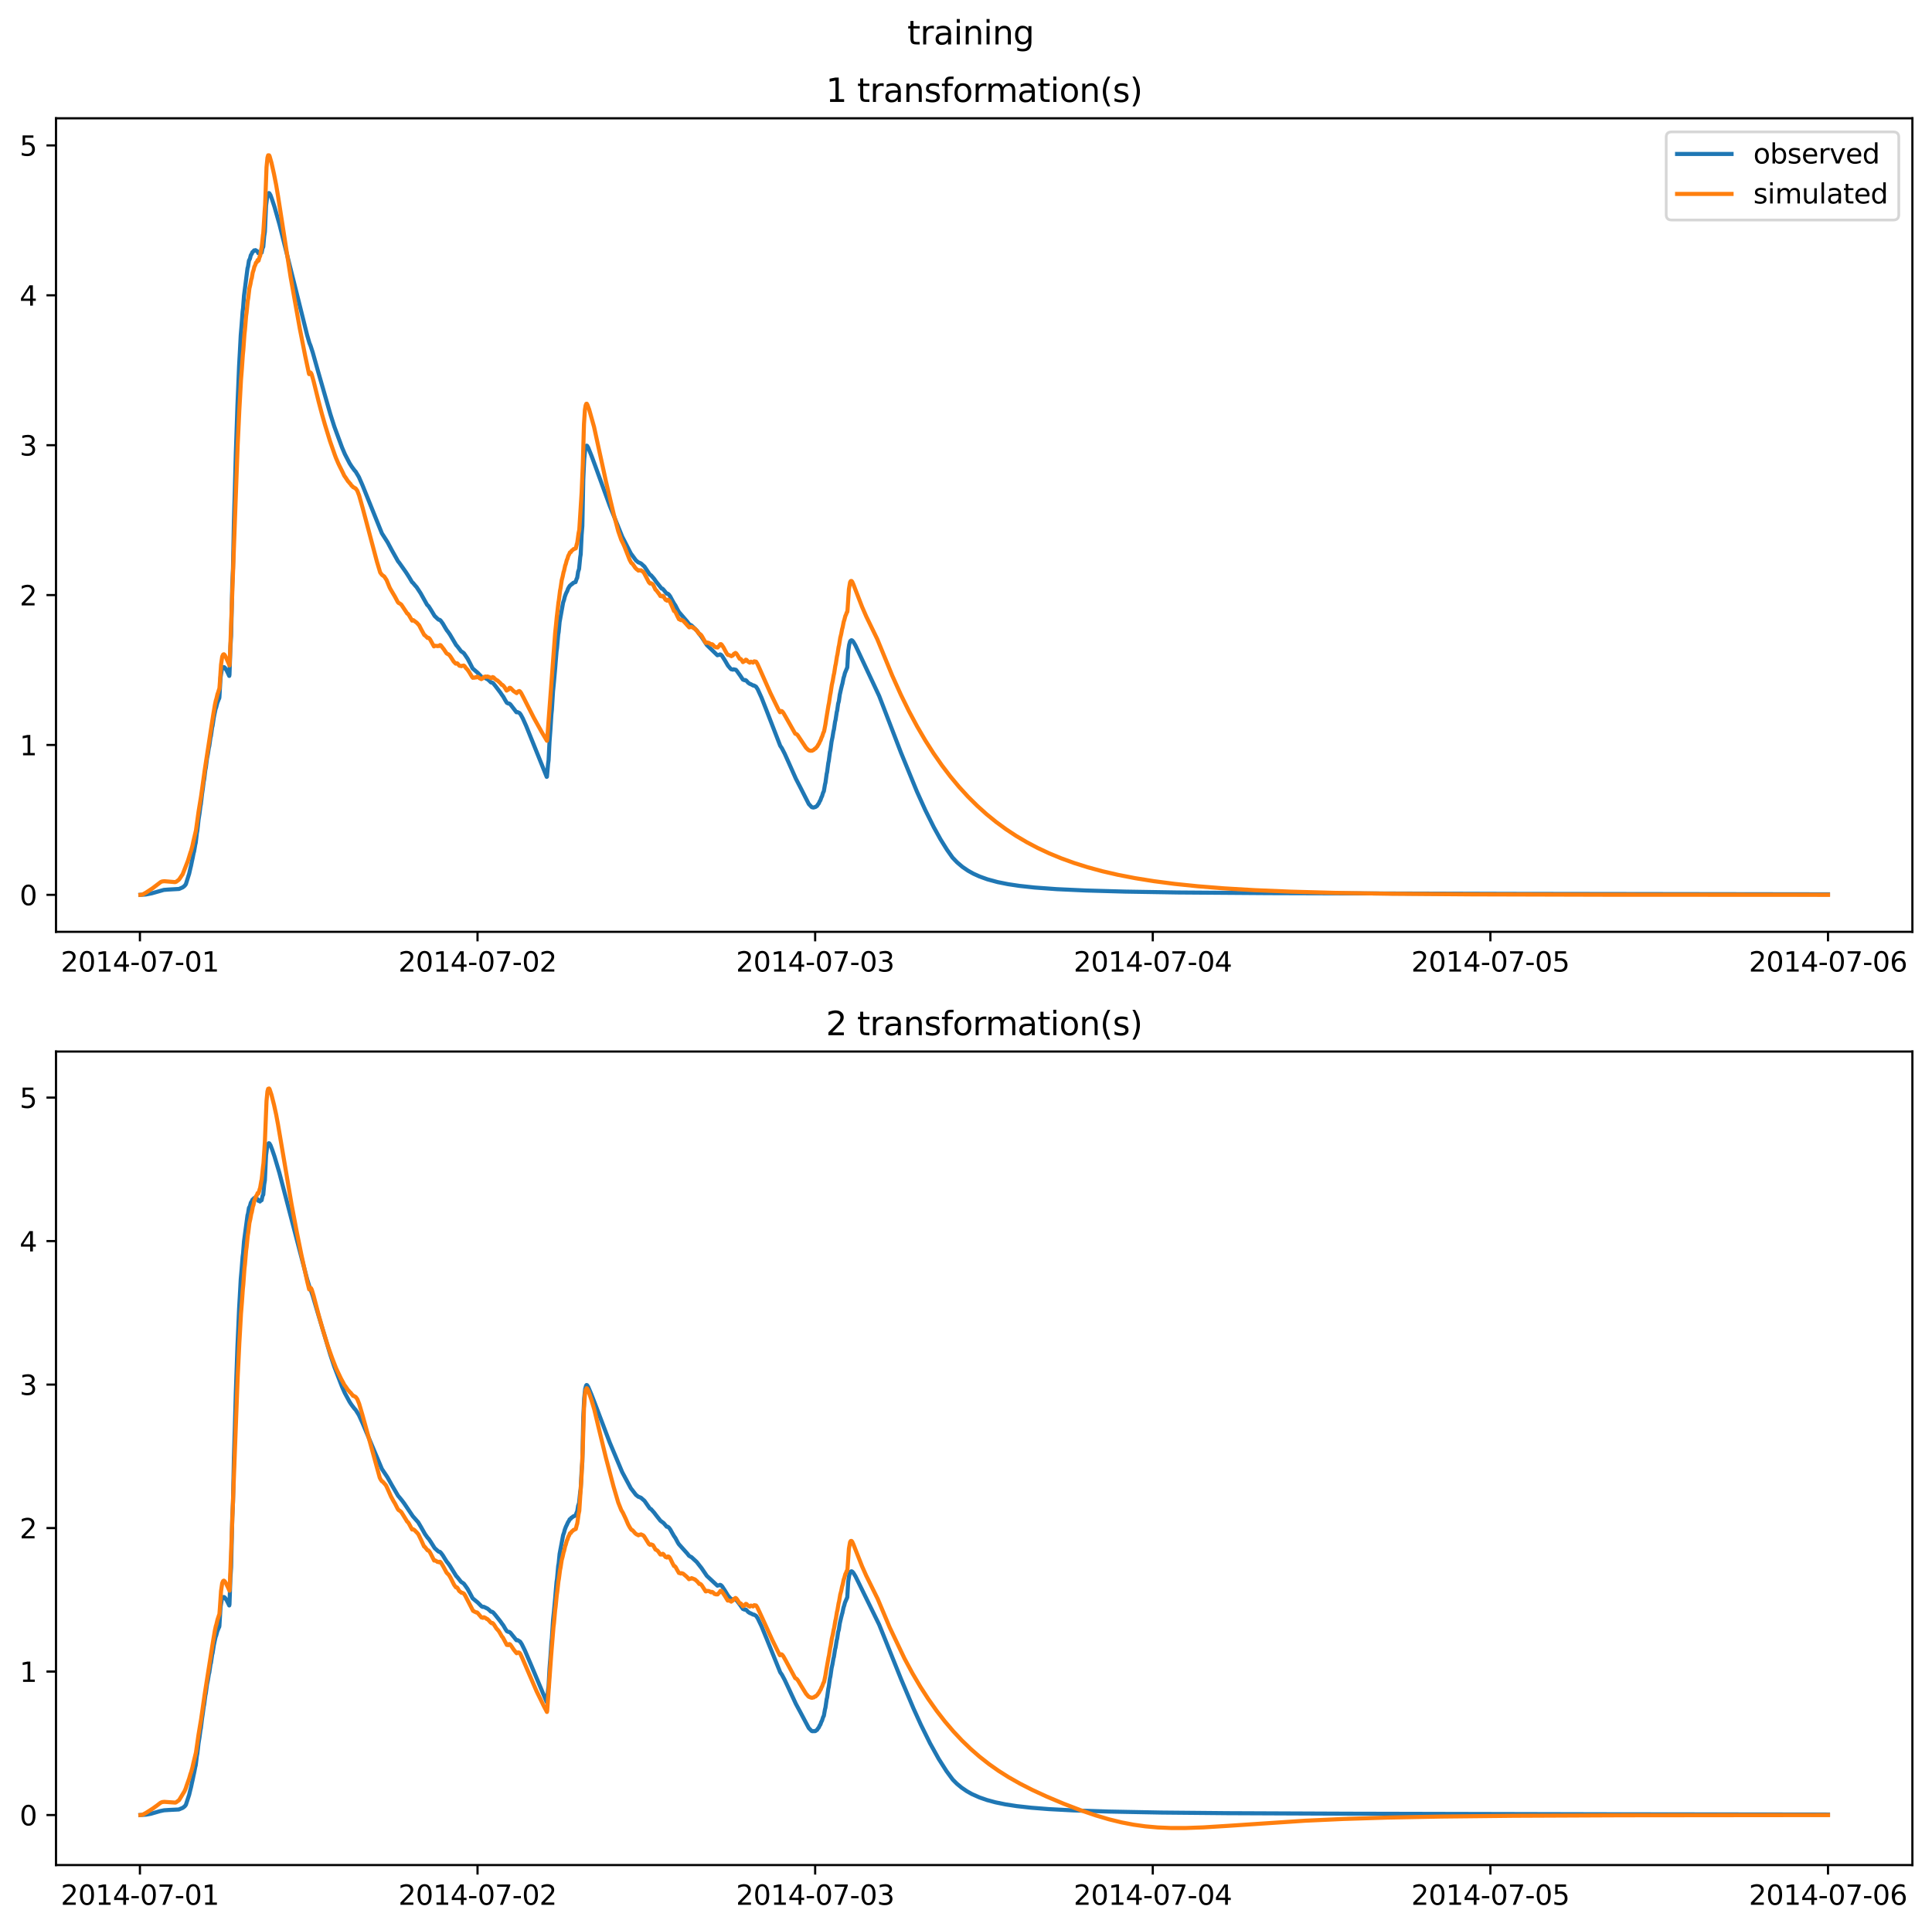 <?xml version="1.0" encoding="utf-8" standalone="no"?>
<!DOCTYPE svg PUBLIC "-//W3C//DTD SVG 1.1//EN"
  "http://www.w3.org/Graphics/SVG/1.1/DTD/svg11.dtd">
<svg xmlns:xlink="http://www.w3.org/1999/xlink" width="709.336pt" height="708.798pt" viewBox="0 0 709.336 708.798" xmlns="http://www.w3.org/2000/svg" version="1.1">
 <defs>
  <style type="text/css">*{stroke-linejoin: round; stroke-linecap: butt}</style>
 </defs>
 <g id="figure_1">
  <g id="patch_1">
   <path d="M 0 708.798 
L 709.336 708.798 
L 709.336 0 
L 0 0 
z
" style="fill: #ffffff"/>
  </g>
  <g id="axes_1">
   <g id="patch_2">
    <path d="M 20.562 342.2 
L 702.136 342.2 
L 702.136 43.44 
L 20.562 43.44 
z
" style="fill: #ffffff"/>
   </g>
   <g id="matplotlib.axis_1">
    <g id="xtick_1">
     <g id="line2d_1">
      <defs>
       <path id="md320cd7ba0" d="M 0 0 
L 0 3.5 
" style="stroke: #000000; stroke-width: 0.8"/>
      </defs>
      <g>
       <use xlink:href="#md320cd7ba0" x="51.371" y="342.2" style="stroke: #000000; stroke-width: 0.8"/>
      </g>
     </g>
     <g id="text_1">
      <!-- 2014-07-01 -->
      <g transform="translate(22.313 356.798) scale(0.1 -0.1)">
       <defs>
        <path id="DejaVuSans-32" d="M 1228 531 
L 3431 531 
L 3431 0 
L 469 0 
L 469 531 
Q 828 903 1448 1529 
Q 2069 2156 2228 2338 
Q 2531 2678 2651 2914 
Q 2772 3150 2772 3378 
Q 2772 3750 2511 3984 
Q 2250 4219 1831 4219 
Q 1534 4219 1204 4116 
Q 875 4013 500 3803 
L 500 4441 
Q 881 4594 1212 4672 
Q 1544 4750 1819 4750 
Q 2544 4750 2975 4387 
Q 3406 4025 3406 3419 
Q 3406 3131 3298 2873 
Q 3191 2616 2906 2266 
Q 2828 2175 2409 1742 
Q 1991 1309 1228 531 
z
" transform="scale(0.016)"/>
        <path id="DejaVuSans-30" d="M 2034 4250 
Q 1547 4250 1301 3770 
Q 1056 3291 1056 2328 
Q 1056 1369 1301 889 
Q 1547 409 2034 409 
Q 2525 409 2770 889 
Q 3016 1369 3016 2328 
Q 3016 3291 2770 3770 
Q 2525 4250 2034 4250 
z
M 2034 4750 
Q 2819 4750 3233 4129 
Q 3647 3509 3647 2328 
Q 3647 1150 3233 529 
Q 2819 -91 2034 -91 
Q 1250 -91 836 529 
Q 422 1150 422 2328 
Q 422 3509 836 4129 
Q 1250 4750 2034 4750 
z
" transform="scale(0.016)"/>
        <path id="DejaVuSans-31" d="M 794 531 
L 1825 531 
L 1825 4091 
L 703 3866 
L 703 4441 
L 1819 4666 
L 2450 4666 
L 2450 531 
L 3481 531 
L 3481 0 
L 794 0 
L 794 531 
z
" transform="scale(0.016)"/>
        <path id="DejaVuSans-34" d="M 2419 4116 
L 825 1625 
L 2419 1625 
L 2419 4116 
z
M 2253 4666 
L 3047 4666 
L 3047 1625 
L 3713 1625 
L 3713 1100 
L 3047 1100 
L 3047 0 
L 2419 0 
L 2419 1100 
L 313 1100 
L 313 1709 
L 2253 4666 
z
" transform="scale(0.016)"/>
        <path id="DejaVuSans-2d" d="M 313 2009 
L 1997 2009 
L 1997 1497 
L 313 1497 
L 313 2009 
z
" transform="scale(0.016)"/>
        <path id="DejaVuSans-37" d="M 525 4666 
L 3525 4666 
L 3525 4397 
L 1831 0 
L 1172 0 
L 2766 4134 
L 525 4134 
L 525 4666 
z
" transform="scale(0.016)"/>
       </defs>
       <use xlink:href="#DejaVuSans-32"/>
       <use xlink:href="#DejaVuSans-30" x="63.623"/>
       <use xlink:href="#DejaVuSans-31" x="127.246"/>
       <use xlink:href="#DejaVuSans-34" x="190.869"/>
       <use xlink:href="#DejaVuSans-2d" x="254.492"/>
       <use xlink:href="#DejaVuSans-30" x="290.576"/>
       <use xlink:href="#DejaVuSans-37" x="354.199"/>
       <use xlink:href="#DejaVuSans-2d" x="417.822"/>
       <use xlink:href="#DejaVuSans-30" x="453.906"/>
       <use xlink:href="#DejaVuSans-31" x="517.529"/>
      </g>
     </g>
    </g>
    <g id="xtick_2">
     <g id="line2d_2">
      <g>
       <use xlink:href="#md320cd7ba0" x="175.328" y="342.2" style="stroke: #000000; stroke-width: 0.8"/>
      </g>
     </g>
     <g id="text_2">
      <!-- 2014-07-02 -->
      <g transform="translate(146.27 356.798) scale(0.1 -0.1)">
       <use xlink:href="#DejaVuSans-32"/>
       <use xlink:href="#DejaVuSans-30" x="63.623"/>
       <use xlink:href="#DejaVuSans-31" x="127.246"/>
       <use xlink:href="#DejaVuSans-34" x="190.869"/>
       <use xlink:href="#DejaVuSans-2d" x="254.492"/>
       <use xlink:href="#DejaVuSans-30" x="290.576"/>
       <use xlink:href="#DejaVuSans-37" x="354.199"/>
       <use xlink:href="#DejaVuSans-2d" x="417.822"/>
       <use xlink:href="#DejaVuSans-30" x="453.906"/>
       <use xlink:href="#DejaVuSans-32" x="517.529"/>
      </g>
     </g>
    </g>
    <g id="xtick_3">
     <g id="line2d_3">
      <g>
       <use xlink:href="#md320cd7ba0" x="299.285" y="342.2" style="stroke: #000000; stroke-width: 0.8"/>
      </g>
     </g>
     <g id="text_3">
      <!-- 2014-07-03 -->
      <g transform="translate(270.227 356.798) scale(0.1 -0.1)">
       <defs>
        <path id="DejaVuSans-33" d="M 2597 2516 
Q 3050 2419 3304 2112 
Q 3559 1806 3559 1356 
Q 3559 666 3084 287 
Q 2609 -91 1734 -91 
Q 1441 -91 1130 -33 
Q 819 25 488 141 
L 488 750 
Q 750 597 1062 519 
Q 1375 441 1716 441 
Q 2309 441 2620 675 
Q 2931 909 2931 1356 
Q 2931 1769 2642 2001 
Q 2353 2234 1838 2234 
L 1294 2234 
L 1294 2753 
L 1863 2753 
Q 2328 2753 2575 2939 
Q 2822 3125 2822 3475 
Q 2822 3834 2567 4026 
Q 2313 4219 1838 4219 
Q 1578 4219 1281 4162 
Q 984 4106 628 3988 
L 628 4550 
Q 988 4650 1302 4700 
Q 1616 4750 1894 4750 
Q 2613 4750 3031 4423 
Q 3450 4097 3450 3541 
Q 3450 3153 3228 2886 
Q 3006 2619 2597 2516 
z
" transform="scale(0.016)"/>
       </defs>
       <use xlink:href="#DejaVuSans-32"/>
       <use xlink:href="#DejaVuSans-30" x="63.623"/>
       <use xlink:href="#DejaVuSans-31" x="127.246"/>
       <use xlink:href="#DejaVuSans-34" x="190.869"/>
       <use xlink:href="#DejaVuSans-2d" x="254.492"/>
       <use xlink:href="#DejaVuSans-30" x="290.576"/>
       <use xlink:href="#DejaVuSans-37" x="354.199"/>
       <use xlink:href="#DejaVuSans-2d" x="417.822"/>
       <use xlink:href="#DejaVuSans-30" x="453.906"/>
       <use xlink:href="#DejaVuSans-33" x="517.529"/>
      </g>
     </g>
    </g>
    <g id="xtick_4">
     <g id="line2d_4">
      <g>
       <use xlink:href="#md320cd7ba0" x="423.242" y="342.2" style="stroke: #000000; stroke-width: 0.8"/>
      </g>
     </g>
     <g id="text_4">
      <!-- 2014-07-04 -->
      <g transform="translate(394.184 356.798) scale(0.1 -0.1)">
       <use xlink:href="#DejaVuSans-32"/>
       <use xlink:href="#DejaVuSans-30" x="63.623"/>
       <use xlink:href="#DejaVuSans-31" x="127.246"/>
       <use xlink:href="#DejaVuSans-34" x="190.869"/>
       <use xlink:href="#DejaVuSans-2d" x="254.492"/>
       <use xlink:href="#DejaVuSans-30" x="290.576"/>
       <use xlink:href="#DejaVuSans-37" x="354.199"/>
       <use xlink:href="#DejaVuSans-2d" x="417.822"/>
       <use xlink:href="#DejaVuSans-30" x="453.906"/>
       <use xlink:href="#DejaVuSans-34" x="517.529"/>
      </g>
     </g>
    </g>
    <g id="xtick_5">
     <g id="line2d_5">
      <g>
       <use xlink:href="#md320cd7ba0" x="547.199" y="342.2" style="stroke: #000000; stroke-width: 0.8"/>
      </g>
     </g>
     <g id="text_5">
      <!-- 2014-07-05 -->
      <g transform="translate(518.141 356.798) scale(0.1 -0.1)">
       <defs>
        <path id="DejaVuSans-35" d="M 691 4666 
L 3169 4666 
L 3169 4134 
L 1269 4134 
L 1269 2991 
Q 1406 3038 1543 3061 
Q 1681 3084 1819 3084 
Q 2600 3084 3056 2656 
Q 3513 2228 3513 1497 
Q 3513 744 3044 326 
Q 2575 -91 1722 -91 
Q 1428 -91 1123 -41 
Q 819 9 494 109 
L 494 744 
Q 775 591 1075 516 
Q 1375 441 1709 441 
Q 2250 441 2565 725 
Q 2881 1009 2881 1497 
Q 2881 1984 2565 2268 
Q 2250 2553 1709 2553 
Q 1456 2553 1204 2497 
Q 953 2441 691 2322 
L 691 4666 
z
" transform="scale(0.016)"/>
       </defs>
       <use xlink:href="#DejaVuSans-32"/>
       <use xlink:href="#DejaVuSans-30" x="63.623"/>
       <use xlink:href="#DejaVuSans-31" x="127.246"/>
       <use xlink:href="#DejaVuSans-34" x="190.869"/>
       <use xlink:href="#DejaVuSans-2d" x="254.492"/>
       <use xlink:href="#DejaVuSans-30" x="290.576"/>
       <use xlink:href="#DejaVuSans-37" x="354.199"/>
       <use xlink:href="#DejaVuSans-2d" x="417.822"/>
       <use xlink:href="#DejaVuSans-30" x="453.906"/>
       <use xlink:href="#DejaVuSans-35" x="517.529"/>
      </g>
     </g>
    </g>
    <g id="xtick_6">
     <g id="line2d_6">
      <g>
       <use xlink:href="#md320cd7ba0" x="671.156" y="342.2" style="stroke: #000000; stroke-width: 0.8"/>
      </g>
     </g>
     <g id="text_6">
      <!-- 2014-07-06 -->
      <g transform="translate(642.098 356.798) scale(0.1 -0.1)">
       <defs>
        <path id="DejaVuSans-36" d="M 2113 2584 
Q 1688 2584 1439 2293 
Q 1191 2003 1191 1497 
Q 1191 994 1439 701 
Q 1688 409 2113 409 
Q 2538 409 2786 701 
Q 3034 994 3034 1497 
Q 3034 2003 2786 2293 
Q 2538 2584 2113 2584 
z
M 3366 4563 
L 3366 3988 
Q 3128 4100 2886 4159 
Q 2644 4219 2406 4219 
Q 1781 4219 1451 3797 
Q 1122 3375 1075 2522 
Q 1259 2794 1537 2939 
Q 1816 3084 2150 3084 
Q 2853 3084 3261 2657 
Q 3669 2231 3669 1497 
Q 3669 778 3244 343 
Q 2819 -91 2113 -91 
Q 1303 -91 875 529 
Q 447 1150 447 2328 
Q 447 3434 972 4092 
Q 1497 4750 2381 4750 
Q 2619 4750 2861 4703 
Q 3103 4656 3366 4563 
z
" transform="scale(0.016)"/>
       </defs>
       <use xlink:href="#DejaVuSans-32"/>
       <use xlink:href="#DejaVuSans-30" x="63.623"/>
       <use xlink:href="#DejaVuSans-31" x="127.246"/>
       <use xlink:href="#DejaVuSans-34" x="190.869"/>
       <use xlink:href="#DejaVuSans-2d" x="254.492"/>
       <use xlink:href="#DejaVuSans-30" x="290.576"/>
       <use xlink:href="#DejaVuSans-37" x="354.199"/>
       <use xlink:href="#DejaVuSans-2d" x="417.822"/>
       <use xlink:href="#DejaVuSans-30" x="453.906"/>
       <use xlink:href="#DejaVuSans-36" x="517.529"/>
      </g>
     </g>
    </g>
   </g>
   <g id="matplotlib.axis_2">
    <g id="ytick_1">
     <g id="line2d_7">
      <defs>
       <path id="mf875fe6ab5" d="M 0 0 
L -3.5 0 
" style="stroke: #000000; stroke-width: 0.8"/>
      </defs>
      <g>
       <use xlink:href="#mf875fe6ab5" x="20.562" y="328.624" style="stroke: #000000; stroke-width: 0.8"/>
      </g>
     </g>
     <g id="text_7">
      <!-- 0 -->
      <g transform="translate(7.2 332.423) scale(0.1 -0.1)">
       <use xlink:href="#DejaVuSans-30"/>
      </g>
     </g>
    </g>
    <g id="ytick_2">
     <g id="line2d_8">
      <g>
       <use xlink:href="#mf875fe6ab5" x="20.562" y="273.579" style="stroke: #000000; stroke-width: 0.8"/>
      </g>
     </g>
     <g id="text_8">
      <!-- 1 -->
      <g transform="translate(7.2 277.378) scale(0.1 -0.1)">
       <use xlink:href="#DejaVuSans-31"/>
      </g>
     </g>
    </g>
    <g id="ytick_3">
     <g id="line2d_9">
      <g>
       <use xlink:href="#mf875fe6ab5" x="20.562" y="218.534" style="stroke: #000000; stroke-width: 0.8"/>
      </g>
     </g>
     <g id="text_9">
      <!-- 2 -->
      <g transform="translate(7.2 222.333) scale(0.1 -0.1)">
       <use xlink:href="#DejaVuSans-32"/>
      </g>
     </g>
    </g>
    <g id="ytick_4">
     <g id="line2d_10">
      <g>
       <use xlink:href="#mf875fe6ab5" x="20.562" y="163.489" style="stroke: #000000; stroke-width: 0.8"/>
      </g>
     </g>
     <g id="text_10">
      <!-- 3 -->
      <g transform="translate(7.2 167.289) scale(0.1 -0.1)">
       <use xlink:href="#DejaVuSans-33"/>
      </g>
     </g>
    </g>
    <g id="ytick_5">
     <g id="line2d_11">
      <g>
       <use xlink:href="#mf875fe6ab5" x="20.562" y="108.445" style="stroke: #000000; stroke-width: 0.8"/>
      </g>
     </g>
     <g id="text_11">
      <!-- 4 -->
      <g transform="translate(7.2 112.244) scale(0.1 -0.1)">
       <use xlink:href="#DejaVuSans-34"/>
      </g>
     </g>
    </g>
    <g id="ytick_6">
     <g id="line2d_12">
      <g>
       <use xlink:href="#mf875fe6ab5" x="20.562" y="53.4" style="stroke: #000000; stroke-width: 0.8"/>
      </g>
     </g>
     <g id="text_12">
      <!-- 5 -->
      <g transform="translate(7.2 57.199) scale(0.1 -0.1)">
       <use xlink:href="#DejaVuSans-35"/>
      </g>
     </g>
    </g>
   </g>
   <g id="line2d_13">
    <path d="M 51.543 328.618 
L 53.523 328.493 
L 55.761 328.046 
L 60.151 326.808 
L 61.873 326.673 
L 65.747 326.456 
L 67.124 325.843 
L 67.812 325.276 
L 68.243 324.706 
L 69.448 320.861 
L 69.878 318.971 
L 70.137 317.924 
L 70.481 316.237 
L 70.739 315.055 
L 71.084 313.297 
L 71.256 312.707 
L 71.686 310.191 
L 71.858 309.503 
L 72.289 305.909 
L 72.461 305.013 
L 72.891 301.059 
L 73.236 298.883 
L 73.58 296.148 
L 73.752 295.259 
L 74.182 291.566 
L 74.441 289.813 
L 74.785 287.08 
L 74.957 286.247 
L 75.388 282.745 
L 75.56 281.939 
L 75.99 278.605 
L 76.335 276.818 
L 76.679 274.606 
L 76.851 273.939 
L 77.281 270.846 
L 77.454 270.22 
L 77.884 267.144 
L 78.056 266.491 
L 78.487 263.554 
L 78.745 262.259 
L 79.175 260.232 
L 79.347 259.845 
L 79.778 258.15 
L 80.036 257.497 
L 80.38 256.592 
L 80.466 256.503 
L 80.552 256.045 
L 80.983 248.681 
L 81.413 246.021 
L 81.758 245.235 
L 82.016 244.988 
L 82.274 245.002 
L 82.618 245.287 
L 83.221 246.22 
L 84.168 248.225 
L 84.254 247.809 
L 84.598 237.533 
L 84.857 233.595 
L 85.287 214.371 
L 85.545 208.63 
L 85.89 191.251 
L 86.234 179.517 
L 86.578 166.711 
L 86.836 159.113 
L 87.181 148.772 
L 87.439 142.768 
L 87.783 134.411 
L 88.042 129.727 
L 88.386 123.165 
L 88.73 119.058 
L 89.075 114.445 
L 89.247 113.128 
L 89.591 108.549 
L 90.882 98.491 
L 91.054 97.937 
L 91.399 95.706 
L 91.657 95.208 
L 91.743 95.098 
L 92.087 93.738 
L 92.432 93.204 
L 92.69 92.564 
L 93.034 92.324 
L 93.292 91.96 
L 93.637 92.005 
L 93.809 91.865 
L 93.981 91.978 
L 94.239 92.197 
L 94.412 92.222 
L 94.67 92.63 
L 94.842 92.991 
L 95.1 92.842 
L 95.272 93.019 
L 95.445 93.264 
L 95.703 92.689 
L 95.875 92.683 
L 96.047 92.781 
L 96.391 91.116 
L 96.65 90.659 
L 96.994 86.772 
L 97.252 85.123 
L 97.683 75.554 
L 98.113 72.064 
L 98.371 71.218 
L 98.716 70.901 
L 98.888 70.976 
L 99.318 71.695 
L 99.921 73.341 
L 100.782 75.978 
L 102.589 82.332 
L 107.41 101.612 
L 112.747 123 
L 113.608 125.966 
L 114.038 127.015 
L 114.813 129.398 
L 116.62 135.825 
L 121.269 152.023 
L 122.732 156.617 
L 125.573 164.313 
L 126.606 166.746 
L 128.328 170.072 
L 128.758 170.761 
L 129.188 171.417 
L 130.221 172.819 
L 130.566 173.165 
L 131.771 175.187 
L 133.062 178.138 
L 140.207 195.849 
L 142.273 199.089 
L 143.908 202.141 
L 145.286 204.593 
L 146.146 206.139 
L 146.577 206.649 
L 148.987 210.064 
L 149.59 210.989 
L 150.192 211.926 
L 151.311 213.822 
L 151.656 214.083 
L 152.43 215.03 
L 152.947 215.598 
L 154.41 217.821 
L 156.82 222.119 
L 157.337 222.592 
L 158.112 223.787 
L 159.575 226.203 
L 160.694 227.273 
L 161.038 227.553 
L 161.211 227.62 
L 161.469 227.645 
L 161.813 227.946 
L 162.588 229.011 
L 163.363 230.341 
L 164.051 231.472 
L 164.482 231.996 
L 165.17 232.99 
L 167.494 236.913 
L 167.925 237.376 
L 169.302 239.19 
L 169.647 239.4 
L 169.991 239.634 
L 170.335 239.916 
L 171.024 240.919 
L 171.712 241.941 
L 172.573 243.59 
L 173.52 245.468 
L 174.984 246.744 
L 175.328 247.025 
L 176.791 248.543 
L 177.136 248.758 
L 177.308 248.782 
L 177.566 248.73 
L 178.341 249.1 
L 178.599 249.277 
L 178.857 249.335 
L 179.546 249.899 
L 180.234 250.591 
L 180.407 250.66 
L 180.665 250.645 
L 181.095 250.951 
L 181.87 251.892 
L 183.764 254.388 
L 184.194 255.045 
L 184.797 255.883 
L 185.485 257.112 
L 186.088 258.086 
L 186.691 258.379 
L 186.949 258.366 
L 187.379 258.671 
L 188.24 259.784 
L 188.757 260.442 
L 189.617 261.568 
L 189.962 261.496 
L 190.736 261.841 
L 191.167 262.386 
L 191.942 263.807 
L 193.233 266.703 
L 200.722 285.296 
L 200.808 285.241 
L 201.238 280.462 
L 201.41 279.206 
L 201.755 272.451 
L 202.099 267.848 
L 202.443 262.42 
L 202.616 260.756 
L 203.046 253.897 
L 203.39 250.424 
L 203.821 245.578 
L 203.993 243.379 
L 204.337 239.21 
L 204.509 238.002 
L 204.94 233.087 
L 205.112 232.113 
L 205.456 228.473 
L 206.748 221.292 
L 207.092 220.279 
L 207.35 219.189 
L 207.78 218.001 
L 208.125 217.291 
L 208.211 217.173 
L 208.555 216.209 
L 208.986 215.467 
L 209.244 215.089 
L 209.588 214.817 
L 209.933 214.476 
L 210.105 214.454 
L 210.449 214.057 
L 210.793 213.956 
L 211.052 213.778 
L 211.31 213.782 
L 211.74 212.502 
L 211.912 212.237 
L 212.257 209.983 
L 212.601 208.949 
L 213.031 204.616 
L 213.204 203.58 
L 213.548 196.402 
L 213.806 193.161 
L 214.15 176.098 
L 214.495 168.675 
L 214.839 165.227 
L 215.183 163.883 
L 215.356 163.659 
L 215.528 163.711 
L 215.958 164.373 
L 217.163 167.354 
L 218.455 170.848 
L 223.878 185.75 
L 228.44 197.079 
L 231.625 203.283 
L 232.055 203.84 
L 233.519 205.834 
L 233.777 206.023 
L 234.121 206.321 
L 234.38 206.531 
L 234.638 206.603 
L 235.068 206.797 
L 235.326 206.907 
L 236.618 208.081 
L 238.598 211.044 
L 239.028 211.267 
L 240.147 212.553 
L 240.836 213.531 
L 242.902 216.121 
L 243.246 216.192 
L 243.676 216.64 
L 244.795 218.016 
L 245.14 218.009 
L 245.57 218.35 
L 246.087 219.068 
L 246.861 220.509 
L 247.464 221.596 
L 247.98 222.355 
L 248.841 224.024 
L 249.272 224.76 
L 252.371 228.352 
L 252.973 229.165 
L 253.317 229.366 
L 253.576 229.556 
L 253.834 229.646 
L 255.814 231.557 
L 256.933 233.05 
L 257.535 233.835 
L 259.515 236.873 
L 260.376 237.706 
L 263.389 240.635 
L 263.733 240.507 
L 264.078 240.504 
L 264.336 240.316 
L 264.68 240.423 
L 265.111 240.86 
L 266.23 242.645 
L 267.263 244.434 
L 268.209 245.546 
L 268.468 245.783 
L 268.726 245.819 
L 269.07 245.925 
L 269.329 245.789 
L 270.189 245.976 
L 270.62 246.495 
L 271.825 248.175 
L 272.427 249.084 
L 272.772 249.574 
L 273.03 249.659 
L 273.374 249.822 
L 273.633 249.733 
L 273.977 249.914 
L 274.407 250.401 
L 274.752 250.765 
L 275.354 251.172 
L 275.612 251.228 
L 276.559 251.753 
L 276.818 251.741 
L 277.592 252.195 
L 278.195 253.133 
L 279.572 256.151 
L 281.466 260.975 
L 286.459 273.872 
L 287.061 274.758 
L 288.094 276.77 
L 289.644 280.216 
L 292.226 286.015 
L 293.603 288.672 
L 296.961 295.275 
L 297.994 296.377 
L 298.166 296.457 
L 298.51 296.528 
L 298.768 296.552 
L 299.113 296.413 
L 299.457 296.344 
L 299.801 296.036 
L 299.973 295.976 
L 300.404 295.273 
L 300.576 295.134 
L 301.006 294.166 
L 301.179 293.962 
L 301.609 292.749 
L 301.781 292.477 
L 302.212 291.052 
L 302.47 290.588 
L 302.9 288.05 
L 303.072 287.396 
L 303.503 284.239 
L 303.675 283.516 
L 304.105 280.237 
L 304.277 279.439 
L 304.708 276.213 
L 304.88 275.478 
L 305.31 272.332 
L 305.655 270.709 
L 305.999 268.575 
L 306.171 267.934 
L 306.602 265.032 
L 306.774 264.392 
L 307.204 261.549 
L 307.376 260.914 
L 307.721 258.422 
L 307.979 257.526 
L 308.323 255.112 
L 308.84 252.806 
L 309.184 251.387 
L 309.27 251.173 
L 309.701 249.018 
L 309.959 248.217 
L 310.217 247.172 
L 311.078 245.099 
L 311.422 239.111 
L 311.767 236.776 
L 312.111 235.555 
L 312.369 235.231 
L 312.627 235.109 
L 312.886 235.209 
L 313.316 235.698 
L 314.091 237.033 
L 322.785 255.577 
L 325.109 261.608 
L 330.79 276.393 
L 336.644 290.68 
L 339.743 297.545 
L 342.842 303.776 
L 345.338 308.282 
L 347.662 312.014 
L 349.728 314.94 
L 351.364 316.653 
L 353.344 318.34 
L 355.41 319.754 
L 357.39 320.857 
L 359.714 321.908 
L 362.554 322.927 
L 366.256 323.93 
L 370.13 324.706 
L 374.261 325.326 
L 379.857 325.934 
L 387.948 326.527 
L 398.795 327.027 
L 412.998 327.427 
L 432.366 327.747 
L 465.68 327.989 
L 554.602 328.262 
L 671.156 328.426 
L 671.156 328.426 
" clip-path="url(#p485e64eef8)" style="fill: none; stroke: #1f77b4; stroke-width: 1.5; stroke-linecap: square"/>
   </g>
   <g id="line2d_14">
    <path d="M 51.543 328.619 
L 52.318 328.518 
L 53.609 327.798 
L 56.019 326.198 
L 57.569 325.026 
L 57.913 324.762 
L 59.032 323.907 
L 59.549 323.703 
L 60.323 323.616 
L 61.701 323.727 
L 64.283 323.948 
L 64.714 323.794 
L 65.574 323.152 
L 65.833 322.875 
L 66.866 321.327 
L 67.038 321.116 
L 69.018 316.044 
L 69.964 312.956 
L 70.137 312.536 
L 70.653 310.613 
L 70.997 308.995 
L 71.944 304.963 
L 72.891 298.138 
L 73.838 292.304 
L 74.355 288.606 
L 75.129 283.069 
L 75.56 280.201 
L 77.109 270.129 
L 77.884 265.078 
L 78.314 262.376 
L 78.917 258.773 
L 79.261 257.178 
L 79.433 256.684 
L 79.864 254.848 
L 80.036 254.436 
L 80.466 253.047 
L 80.552 252.932 
L 80.725 250.659 
L 81.155 244.109 
L 81.585 241.123 
L 81.93 240.375 
L 82.188 240.269 
L 82.446 240.478 
L 82.877 241.207 
L 83.91 243.579 
L 84.254 244.39 
L 84.34 243.476 
L 87.267 163.323 
L 87.525 157.99 
L 87.869 150.589 
L 88.128 145.989 
L 88.472 139.611 
L 88.816 135.329 
L 89.161 130.292 
L 89.333 128.615 
L 89.763 122.606 
L 89.935 121.156 
L 90.366 115.982 
L 90.538 114.79 
L 90.968 110.441 
L 91.14 109.496 
L 91.571 105.907 
L 91.915 104.478 
L 92.26 102.592 
L 92.432 102.142 
L 92.776 100.138 
L 93.12 99.107 
L 93.379 97.999 
L 93.723 97.293 
L 93.981 96.47 
L 94.239 96.366 
L 94.584 95.509 
L 94.756 95.611 
L 94.842 95.779 
L 94.928 95.716 
L 95.358 94.174 
L 95.445 94.162 
L 95.531 93.886 
L 95.961 91.199 
L 96.047 91.043 
L 96.219 89.469 
L 96.564 86.174 
L 96.65 85.8 
L 96.822 83.184 
L 97.166 77.617 
L 97.338 75.261 
L 97.855 61.428 
L 98.199 57.906 
L 98.457 57.031 
L 98.802 57.046 
L 98.974 57.355 
L 99.663 59.734 
L 100.609 63.953 
L 101.384 67.884 
L 102.073 71.961 
L 106.721 101.887 
L 110.078 120.702 
L 112.058 130.731 
L 113.435 137.223 
L 113.522 137.404 
L 113.952 136.771 
L 114.21 137.03 
L 114.468 137.606 
L 115.157 140.06 
L 116.965 147.392 
L 118.17 151.966 
L 119.289 155.899 
L 121.183 162.061 
L 122.904 166.982 
L 123.335 168.139 
L 124.11 169.96 
L 124.454 170.698 
L 124.798 171.408 
L 125.659 173.131 
L 126.089 174.034 
L 126.434 174.763 
L 126.778 175.21 
L 127.811 176.785 
L 128.069 177.019 
L 128.414 177.503 
L 128.586 177.585 
L 128.844 177.999 
L 129.102 178.367 
L 129.361 178.546 
L 129.705 178.946 
L 129.877 178.963 
L 130.393 179.313 
L 130.566 179.374 
L 131.168 180.195 
L 131.857 181.968 
L 133.148 186.542 
L 138.399 206.303 
L 139.604 210.276 
L 140.293 211.173 
L 140.551 211.324 
L 140.809 211.535 
L 141.068 211.693 
L 141.928 213.005 
L 143.047 215.734 
L 143.392 216.386 
L 145.027 219.156 
L 146.06 221.111 
L 146.405 221.488 
L 146.663 221.563 
L 147.093 221.849 
L 147.351 222.053 
L 149.159 224.765 
L 149.504 225.309 
L 149.762 225.405 
L 150.106 225.86 
L 151.311 227.926 
L 151.742 227.738 
L 153.033 228.703 
L 153.894 229.643 
L 154.582 230.999 
L 155.787 233.218 
L 156.046 233.339 
L 156.993 234.286 
L 157.251 234.195 
L 157.595 234.424 
L 157.939 234.866 
L 159.317 237.387 
L 159.403 237.312 
L 159.661 237.114 
L 159.919 237.214 
L 160.091 237.205 
L 160.35 237.194 
L 160.694 237.286 
L 160.952 237.171 
L 161.211 237.245 
L 161.555 236.884 
L 161.813 236.967 
L 162.157 237.407 
L 162.588 237.974 
L 162.932 238.388 
L 163.965 239.946 
L 164.482 240.233 
L 164.74 240.321 
L 165.342 241.031 
L 166.548 242.925 
L 167.322 243.718 
L 167.494 243.702 
L 167.753 243.567 
L 168.011 243.696 
L 168.355 244.134 
L 168.7 244.507 
L 168.958 244.494 
L 169.388 244.65 
L 169.647 244.495 
L 169.991 244.49 
L 170.249 244.406 
L 170.593 244.651 
L 171.024 245.268 
L 171.712 246.017 
L 172.229 246.776 
L 173.348 248.624 
L 173.606 248.919 
L 174.037 248.819 
L 174.209 248.878 
L 174.553 248.72 
L 174.811 248.79 
L 175.156 248.485 
L 175.414 248.564 
L 175.93 248.937 
L 176.189 249.138 
L 176.447 249.224 
L 176.705 249.399 
L 177.136 249.105 
L 177.308 249.091 
L 177.738 248.589 
L 177.996 248.508 
L 178.255 248.437 
L 178.685 248.567 
L 178.943 248.431 
L 179.546 248.62 
L 179.976 248.859 
L 180.234 248.994 
L 180.407 249.084 
L 180.837 248.649 
L 181.181 248.744 
L 181.526 249.111 
L 181.784 249.374 
L 182.128 249.617 
L 182.387 249.802 
L 182.645 249.897 
L 183.764 250.93 
L 184.194 251.486 
L 184.452 251.516 
L 184.883 251.903 
L 185.313 252.473 
L 186.002 253.612 
L 186.088 253.544 
L 186.432 253.336 
L 186.605 253.295 
L 187.035 252.604 
L 187.293 252.585 
L 187.551 252.755 
L 188.584 253.803 
L 188.929 254.024 
L 189.273 254.251 
L 189.703 254.541 
L 190.134 253.985 
L 190.392 253.865 
L 190.65 253.769 
L 190.909 253.917 
L 191.339 254.5 
L 192.286 256.312 
L 195.987 263.598 
L 199 269.018 
L 200.808 272.041 
L 200.894 271.62 
L 203.821 232.514 
L 204.079 230.053 
L 204.423 226.559 
L 204.682 224.385 
L 205.026 221.34 
L 205.198 220.331 
L 205.628 216.874 
L 205.801 216.038 
L 206.231 213.111 
L 206.575 211.762 
L 206.92 210.104 
L 207.092 209.614 
L 207.522 207.65 
L 207.694 207.249 
L 208.125 205.615 
L 208.297 205.315 
L 208.641 204.134 
L 208.986 203.517 
L 209.244 202.875 
L 209.416 202.776 
L 209.588 202.758 
L 209.933 202.176 
L 210.277 201.988 
L 210.535 201.679 
L 210.879 201.602 
L 211.138 201.407 
L 211.396 201.383 
L 211.826 199.625 
L 211.912 199.493 
L 212.085 198.316 
L 212.429 195.78 
L 212.687 194.579 
L 213.548 180.865 
L 213.978 170.643 
L 214.409 155.801 
L 214.753 150.497 
L 215.011 148.917 
L 215.27 148.283 
L 215.442 148.26 
L 215.7 148.714 
L 216.303 150.343 
L 218.11 156.78 
L 219.315 162.312 
L 222.5 176.905 
L 225.341 188.857 
L 226.977 195.039 
L 228.096 198.257 
L 228.784 199.648 
L 229.301 200.816 
L 231.195 205.638 
L 231.797 206.736 
L 231.969 206.895 
L 232.228 207.043 
L 232.916 208.028 
L 233.261 208.538 
L 233.863 209.15 
L 234.121 209.254 
L 234.38 209.548 
L 234.724 209.409 
L 235.068 209.509 
L 235.326 209.423 
L 236.187 210.058 
L 236.532 210.557 
L 238.253 213.854 
L 238.511 214.104 
L 238.684 214.302 
L 239.028 214.179 
L 239.717 214.636 
L 240.147 215.461 
L 240.663 216.559 
L 240.922 216.724 
L 242.041 218.198 
L 242.471 218.897 
L 242.729 218.859 
L 242.988 219.017 
L 243.332 218.797 
L 243.59 219.002 
L 244.021 219.738 
L 244.365 220.283 
L 244.623 220.369 
L 244.881 220.587 
L 245.226 220.241 
L 245.484 220.351 
L 245.828 220.74 
L 246.431 221.995 
L 247.464 224.379 
L 247.722 224.47 
L 248.066 224.922 
L 248.669 226.209 
L 249.272 227.393 
L 249.53 227.458 
L 249.96 227.742 
L 250.219 227.636 
L 250.821 227.961 
L 251.854 229.066 
L 252.198 229.46 
L 253.059 230.401 
L 253.317 230.285 
L 253.662 230.311 
L 253.92 230.209 
L 254.609 230.593 
L 254.867 230.792 
L 255.125 230.881 
L 256.072 231.915 
L 256.761 232.912 
L 257.019 232.869 
L 257.363 233.148 
L 257.708 233.64 
L 259.085 236.068 
L 259.257 236.092 
L 259.515 235.928 
L 260.29 236.114 
L 261.065 236.694 
L 261.323 236.547 
L 261.667 236.713 
L 262.012 237.088 
L 262.356 237.488 
L 262.614 237.566 
L 262.959 237.737 
L 263.217 237.691 
L 263.475 237.79 
L 263.905 237.27 
L 264.078 237.208 
L 264.422 236.585 
L 264.68 236.542 
L 264.938 236.721 
L 265.627 237.743 
L 266.316 239.046 
L 266.918 240.128 
L 267.263 240.522 
L 267.521 240.51 
L 268.554 240.973 
L 268.812 240.736 
L 269.07 240.702 
L 269.501 240.086 
L 269.673 240.043 
L 270.017 239.785 
L 270.275 239.925 
L 270.62 240.383 
L 271.567 241.925 
L 271.997 242.028 
L 272.427 242.595 
L 272.772 243.146 
L 273.202 242.848 
L 273.374 242.827 
L 273.805 242.266 
L 274.063 242.324 
L 274.407 242.684 
L 274.752 243.08 
L 275.01 243.176 
L 275.268 243.359 
L 275.699 242.988 
L 276.301 243.227 
L 276.473 243.343 
L 276.904 242.869 
L 277.592 242.993 
L 278.023 243.665 
L 278.97 245.741 
L 282.843 254.489 
L 285.77 260.498 
L 286.373 261.56 
L 286.889 261.103 
L 287.147 261.218 
L 287.578 261.728 
L 288.525 263.354 
L 291.968 269.454 
L 292.484 269.605 
L 292.915 270.059 
L 293.862 271.481 
L 295.928 274.588 
L 296.702 275.341 
L 297.047 275.568 
L 297.391 275.671 
L 297.649 275.717 
L 297.994 275.671 
L 298.166 275.693 
L 298.596 275.422 
L 298.768 275.389 
L 299.199 274.931 
L 299.457 274.87 
L 299.887 274.29 
L 300.06 274.16 
L 300.49 273.353 
L 300.662 273.162 
L 301.092 272.163 
L 301.265 271.917 
L 301.695 270.739 
L 301.867 270.443 
L 302.298 269.093 
L 302.556 268.612 
L 303.072 265.957 
L 303.331 264.173 
L 304.191 258.955 
L 304.364 258.164 
L 304.794 255.23 
L 304.966 254.45 
L 305.397 251.555 
L 305.741 249.995 
L 306.085 247.986 
L 306.257 247.285 
L 306.688 244.533 
L 306.86 243.815 
L 307.29 241.062 
L 307.462 240.353 
L 307.893 237.631 
L 308.065 236.937 
L 308.495 234.256 
L 308.84 232.866 
L 309.184 231.027 
L 309.356 230.444 
L 309.787 228.282 
L 309.959 227.813 
L 310.389 226.161 
L 310.561 225.855 
L 310.906 224.877 
L 311.078 224.719 
L 311.164 224.072 
L 311.68 216.365 
L 312.111 213.836 
L 312.369 213.39 
L 312.627 213.357 
L 312.886 213.639 
L 313.316 214.588 
L 316.501 222.834 
L 318.05 226.39 
L 322.096 234.718 
L 327.605 248.146 
L 330.79 255.211 
L 333.717 261.162 
L 336.73 266.785 
L 339.743 271.939 
L 342.756 276.663 
L 345.855 281.112 
L 348.954 285.181 
L 352.139 288.999 
L 355.41 292.571 
L 358.767 295.903 
L 362.21 299.001 
L 365.739 301.872 
L 369.355 304.525 
L 373.056 306.969 
L 376.93 309.261 
L 380.976 311.397 
L 385.194 313.373 
L 389.67 315.222 
L 394.404 316.935 
L 399.397 318.505 
L 404.734 319.951 
L 410.502 321.282 
L 416.786 322.5 
L 423.672 323.605 
L 431.247 324.591 
L 439.769 325.471 
L 449.41 326.238 
L 460.601 326.897 
L 473.857 327.446 
L 490.041 327.886 
L 510.958 328.221 
L 540.312 328.451 
L 588.69 328.581 
L 671.156 328.62 
L 671.156 328.62 
" clip-path="url(#p485e64eef8)" style="fill: none; stroke: #ff7f0e; stroke-width: 1.5; stroke-linecap: square"/>
   </g>
   <g id="patch_3">
    <path d="M 20.562 342.2 
L 20.562 43.44 
" style="fill: none; stroke: #000000; stroke-width: 0.8; stroke-linejoin: miter; stroke-linecap: square"/>
   </g>
   <g id="patch_4">
    <path d="M 702.136 342.2 
L 702.136 43.44 
" style="fill: none; stroke: #000000; stroke-width: 0.8; stroke-linejoin: miter; stroke-linecap: square"/>
   </g>
   <g id="patch_5">
    <path d="M 20.562 342.2 
L 702.136 342.2 
" style="fill: none; stroke: #000000; stroke-width: 0.8; stroke-linejoin: miter; stroke-linecap: square"/>
   </g>
   <g id="patch_6">
    <path d="M 20.562 43.44 
L 702.136 43.44 
" style="fill: none; stroke: #000000; stroke-width: 0.8; stroke-linejoin: miter; stroke-linecap: square"/>
   </g>
   <g id="text_13">
    <!-- 1 transformation(s) -->
    <g transform="translate(303.235 37.44) scale(0.12 -0.12)">
     <defs>
      <path id="DejaVuSans-20" transform="scale(0.016)"/>
      <path id="DejaVuSans-74" d="M 1172 4494 
L 1172 3500 
L 2356 3500 
L 2356 3053 
L 1172 3053 
L 1172 1153 
Q 1172 725 1289 603 
Q 1406 481 1766 481 
L 2356 481 
L 2356 0 
L 1766 0 
Q 1100 0 847 248 
Q 594 497 594 1153 
L 594 3053 
L 172 3053 
L 172 3500 
L 594 3500 
L 594 4494 
L 1172 4494 
z
" transform="scale(0.016)"/>
      <path id="DejaVuSans-72" d="M 2631 2963 
Q 2534 3019 2420 3045 
Q 2306 3072 2169 3072 
Q 1681 3072 1420 2755 
Q 1159 2438 1159 1844 
L 1159 0 
L 581 0 
L 581 3500 
L 1159 3500 
L 1159 2956 
Q 1341 3275 1631 3429 
Q 1922 3584 2338 3584 
Q 2397 3584 2469 3576 
Q 2541 3569 2628 3553 
L 2631 2963 
z
" transform="scale(0.016)"/>
      <path id="DejaVuSans-61" d="M 2194 1759 
Q 1497 1759 1228 1600 
Q 959 1441 959 1056 
Q 959 750 1161 570 
Q 1363 391 1709 391 
Q 2188 391 2477 730 
Q 2766 1069 2766 1631 
L 2766 1759 
L 2194 1759 
z
M 3341 1997 
L 3341 0 
L 2766 0 
L 2766 531 
Q 2569 213 2275 61 
Q 1981 -91 1556 -91 
Q 1019 -91 701 211 
Q 384 513 384 1019 
Q 384 1609 779 1909 
Q 1175 2209 1959 2209 
L 2766 2209 
L 2766 2266 
Q 2766 2663 2505 2880 
Q 2244 3097 1772 3097 
Q 1472 3097 1187 3025 
Q 903 2953 641 2809 
L 641 3341 
Q 956 3463 1253 3523 
Q 1550 3584 1831 3584 
Q 2591 3584 2966 3190 
Q 3341 2797 3341 1997 
z
" transform="scale(0.016)"/>
      <path id="DejaVuSans-6e" d="M 3513 2113 
L 3513 0 
L 2938 0 
L 2938 2094 
Q 2938 2591 2744 2837 
Q 2550 3084 2163 3084 
Q 1697 3084 1428 2787 
Q 1159 2491 1159 1978 
L 1159 0 
L 581 0 
L 581 3500 
L 1159 3500 
L 1159 2956 
Q 1366 3272 1645 3428 
Q 1925 3584 2291 3584 
Q 2894 3584 3203 3211 
Q 3513 2838 3513 2113 
z
" transform="scale(0.016)"/>
      <path id="DejaVuSans-73" d="M 2834 3397 
L 2834 2853 
Q 2591 2978 2328 3040 
Q 2066 3103 1784 3103 
Q 1356 3103 1142 2972 
Q 928 2841 928 2578 
Q 928 2378 1081 2264 
Q 1234 2150 1697 2047 
L 1894 2003 
Q 2506 1872 2764 1633 
Q 3022 1394 3022 966 
Q 3022 478 2636 193 
Q 2250 -91 1575 -91 
Q 1294 -91 989 -36 
Q 684 19 347 128 
L 347 722 
Q 666 556 975 473 
Q 1284 391 1588 391 
Q 1994 391 2212 530 
Q 2431 669 2431 922 
Q 2431 1156 2273 1281 
Q 2116 1406 1581 1522 
L 1381 1569 
Q 847 1681 609 1914 
Q 372 2147 372 2553 
Q 372 3047 722 3315 
Q 1072 3584 1716 3584 
Q 2034 3584 2315 3537 
Q 2597 3491 2834 3397 
z
" transform="scale(0.016)"/>
      <path id="DejaVuSans-66" d="M 2375 4863 
L 2375 4384 
L 1825 4384 
Q 1516 4384 1395 4259 
Q 1275 4134 1275 3809 
L 1275 3500 
L 2222 3500 
L 2222 3053 
L 1275 3053 
L 1275 0 
L 697 0 
L 697 3053 
L 147 3053 
L 147 3500 
L 697 3500 
L 697 3744 
Q 697 4328 969 4595 
Q 1241 4863 1831 4863 
L 2375 4863 
z
" transform="scale(0.016)"/>
      <path id="DejaVuSans-6f" d="M 1959 3097 
Q 1497 3097 1228 2736 
Q 959 2375 959 1747 
Q 959 1119 1226 758 
Q 1494 397 1959 397 
Q 2419 397 2687 759 
Q 2956 1122 2956 1747 
Q 2956 2369 2687 2733 
Q 2419 3097 1959 3097 
z
M 1959 3584 
Q 2709 3584 3137 3096 
Q 3566 2609 3566 1747 
Q 3566 888 3137 398 
Q 2709 -91 1959 -91 
Q 1206 -91 779 398 
Q 353 888 353 1747 
Q 353 2609 779 3096 
Q 1206 3584 1959 3584 
z
" transform="scale(0.016)"/>
      <path id="DejaVuSans-6d" d="M 3328 2828 
Q 3544 3216 3844 3400 
Q 4144 3584 4550 3584 
Q 5097 3584 5394 3201 
Q 5691 2819 5691 2113 
L 5691 0 
L 5113 0 
L 5113 2094 
Q 5113 2597 4934 2840 
Q 4756 3084 4391 3084 
Q 3944 3084 3684 2787 
Q 3425 2491 3425 1978 
L 3425 0 
L 2847 0 
L 2847 2094 
Q 2847 2600 2669 2842 
Q 2491 3084 2119 3084 
Q 1678 3084 1418 2786 
Q 1159 2488 1159 1978 
L 1159 0 
L 581 0 
L 581 3500 
L 1159 3500 
L 1159 2956 
Q 1356 3278 1631 3431 
Q 1906 3584 2284 3584 
Q 2666 3584 2933 3390 
Q 3200 3197 3328 2828 
z
" transform="scale(0.016)"/>
      <path id="DejaVuSans-69" d="M 603 3500 
L 1178 3500 
L 1178 0 
L 603 0 
L 603 3500 
z
M 603 4863 
L 1178 4863 
L 1178 4134 
L 603 4134 
L 603 4863 
z
" transform="scale(0.016)"/>
      <path id="DejaVuSans-28" d="M 1984 4856 
Q 1566 4138 1362 3434 
Q 1159 2731 1159 2009 
Q 1159 1288 1364 580 
Q 1569 -128 1984 -844 
L 1484 -844 
Q 1016 -109 783 600 
Q 550 1309 550 2009 
Q 550 2706 781 3412 
Q 1013 4119 1484 4856 
L 1984 4856 
z
" transform="scale(0.016)"/>
      <path id="DejaVuSans-29" d="M 513 4856 
L 1013 4856 
Q 1481 4119 1714 3412 
Q 1947 2706 1947 2009 
Q 1947 1309 1714 600 
Q 1481 -109 1013 -844 
L 513 -844 
Q 928 -128 1133 580 
Q 1338 1288 1338 2009 
Q 1338 2731 1133 3434 
Q 928 4138 513 4856 
z
" transform="scale(0.016)"/>
     </defs>
     <use xlink:href="#DejaVuSans-31"/>
     <use xlink:href="#DejaVuSans-20" x="63.623"/>
     <use xlink:href="#DejaVuSans-74" x="95.41"/>
     <use xlink:href="#DejaVuSans-72" x="134.619"/>
     <use xlink:href="#DejaVuSans-61" x="175.732"/>
     <use xlink:href="#DejaVuSans-6e" x="237.012"/>
     <use xlink:href="#DejaVuSans-73" x="300.391"/>
     <use xlink:href="#DejaVuSans-66" x="352.49"/>
     <use xlink:href="#DejaVuSans-6f" x="387.695"/>
     <use xlink:href="#DejaVuSans-72" x="448.877"/>
     <use xlink:href="#DejaVuSans-6d" x="488.24"/>
     <use xlink:href="#DejaVuSans-61" x="585.652"/>
     <use xlink:href="#DejaVuSans-74" x="646.932"/>
     <use xlink:href="#DejaVuSans-69" x="686.141"/>
     <use xlink:href="#DejaVuSans-6f" x="713.924"/>
     <use xlink:href="#DejaVuSans-6e" x="775.105"/>
     <use xlink:href="#DejaVuSans-28" x="838.484"/>
     <use xlink:href="#DejaVuSans-73" x="877.498"/>
     <use xlink:href="#DejaVuSans-29" x="929.598"/>
    </g>
   </g>
   <g id="legend_1">
    <g id="patch_7">
     <path d="M 613.742 80.796 
L 695.136 80.796 
Q 697.136 80.796 697.136 78.796 
L 697.136 50.44 
Q 697.136 48.44 695.136 48.44 
L 613.742 48.44 
Q 611.742 48.44 611.742 50.44 
L 611.742 78.796 
Q 611.742 80.796 613.742 80.796 
z
" style="fill: #ffffff; opacity: 0.8; stroke: #cccccc; stroke-linejoin: miter"/>
    </g>
    <g id="line2d_15">
     <path d="M 615.742 56.538 
L 625.742 56.538 
L 635.742 56.538 
" style="fill: none; stroke: #1f77b4; stroke-width: 1.5; stroke-linecap: square"/>
    </g>
    <g id="text_14">
     <!-- observed -->
     <g transform="translate(643.742 60.038) scale(0.1 -0.1)">
      <defs>
       <path id="DejaVuSans-62" d="M 3116 1747 
Q 3116 2381 2855 2742 
Q 2594 3103 2138 3103 
Q 1681 3103 1420 2742 
Q 1159 2381 1159 1747 
Q 1159 1113 1420 752 
Q 1681 391 2138 391 
Q 2594 391 2855 752 
Q 3116 1113 3116 1747 
z
M 1159 2969 
Q 1341 3281 1617 3432 
Q 1894 3584 2278 3584 
Q 2916 3584 3314 3078 
Q 3713 2572 3713 1747 
Q 3713 922 3314 415 
Q 2916 -91 2278 -91 
Q 1894 -91 1617 61 
Q 1341 213 1159 525 
L 1159 0 
L 581 0 
L 581 4863 
L 1159 4863 
L 1159 2969 
z
" transform="scale(0.016)"/>
       <path id="DejaVuSans-65" d="M 3597 1894 
L 3597 1613 
L 953 1613 
Q 991 1019 1311 708 
Q 1631 397 2203 397 
Q 2534 397 2845 478 
Q 3156 559 3463 722 
L 3463 178 
Q 3153 47 2828 -22 
Q 2503 -91 2169 -91 
Q 1331 -91 842 396 
Q 353 884 353 1716 
Q 353 2575 817 3079 
Q 1281 3584 2069 3584 
Q 2775 3584 3186 3129 
Q 3597 2675 3597 1894 
z
M 3022 2063 
Q 3016 2534 2758 2815 
Q 2500 3097 2075 3097 
Q 1594 3097 1305 2825 
Q 1016 2553 972 2059 
L 3022 2063 
z
" transform="scale(0.016)"/>
       <path id="DejaVuSans-76" d="M 191 3500 
L 800 3500 
L 1894 563 
L 2988 3500 
L 3597 3500 
L 2284 0 
L 1503 0 
L 191 3500 
z
" transform="scale(0.016)"/>
       <path id="DejaVuSans-64" d="M 2906 2969 
L 2906 4863 
L 3481 4863 
L 3481 0 
L 2906 0 
L 2906 525 
Q 2725 213 2448 61 
Q 2172 -91 1784 -91 
Q 1150 -91 751 415 
Q 353 922 353 1747 
Q 353 2572 751 3078 
Q 1150 3584 1784 3584 
Q 2172 3584 2448 3432 
Q 2725 3281 2906 2969 
z
M 947 1747 
Q 947 1113 1208 752 
Q 1469 391 1925 391 
Q 2381 391 2643 752 
Q 2906 1113 2906 1747 
Q 2906 2381 2643 2742 
Q 2381 3103 1925 3103 
Q 1469 3103 1208 2742 
Q 947 2381 947 1747 
z
" transform="scale(0.016)"/>
      </defs>
      <use xlink:href="#DejaVuSans-6f"/>
      <use xlink:href="#DejaVuSans-62" x="61.182"/>
      <use xlink:href="#DejaVuSans-73" x="124.658"/>
      <use xlink:href="#DejaVuSans-65" x="176.758"/>
      <use xlink:href="#DejaVuSans-72" x="238.281"/>
      <use xlink:href="#DejaVuSans-76" x="279.395"/>
      <use xlink:href="#DejaVuSans-65" x="338.574"/>
      <use xlink:href="#DejaVuSans-64" x="400.098"/>
     </g>
    </g>
    <g id="line2d_16">
     <path d="M 615.742 71.217 
L 625.742 71.217 
L 635.742 71.217 
" style="fill: none; stroke: #ff7f0e; stroke-width: 1.5; stroke-linecap: square"/>
    </g>
    <g id="text_15">
     <!-- simulated -->
     <g transform="translate(643.742 74.717) scale(0.1 -0.1)">
      <defs>
       <path id="DejaVuSans-75" d="M 544 1381 
L 544 3500 
L 1119 3500 
L 1119 1403 
Q 1119 906 1312 657 
Q 1506 409 1894 409 
Q 2359 409 2629 706 
Q 2900 1003 2900 1516 
L 2900 3500 
L 3475 3500 
L 3475 0 
L 2900 0 
L 2900 538 
Q 2691 219 2414 64 
Q 2138 -91 1772 -91 
Q 1169 -91 856 284 
Q 544 659 544 1381 
z
M 1991 3584 
L 1991 3584 
z
" transform="scale(0.016)"/>
       <path id="DejaVuSans-6c" d="M 603 4863 
L 1178 4863 
L 1178 0 
L 603 0 
L 603 4863 
z
" transform="scale(0.016)"/>
      </defs>
      <use xlink:href="#DejaVuSans-73"/>
      <use xlink:href="#DejaVuSans-69" x="52.1"/>
      <use xlink:href="#DejaVuSans-6d" x="79.883"/>
      <use xlink:href="#DejaVuSans-75" x="177.295"/>
      <use xlink:href="#DejaVuSans-6c" x="240.674"/>
      <use xlink:href="#DejaVuSans-61" x="268.457"/>
      <use xlink:href="#DejaVuSans-74" x="329.736"/>
      <use xlink:href="#DejaVuSans-65" x="368.945"/>
      <use xlink:href="#DejaVuSans-64" x="430.469"/>
     </g>
    </g>
   </g>
  </g>
  <g id="axes_2">
   <g id="patch_8">
    <path d="M 20.562 684.92 
L 702.136 684.92 
L 702.136 386.16 
L 20.562 386.16 
z
" style="fill: #ffffff"/>
   </g>
   <g id="matplotlib.axis_3">
    <g id="xtick_7">
     <g id="line2d_17">
      <g>
       <use xlink:href="#md320cd7ba0" x="51.371" y="684.92" style="stroke: #000000; stroke-width: 0.8"/>
      </g>
     </g>
     <g id="text_16">
      <!-- 2014-07-01 -->
      <g transform="translate(22.313 699.518) scale(0.1 -0.1)">
       <use xlink:href="#DejaVuSans-32"/>
       <use xlink:href="#DejaVuSans-30" x="63.623"/>
       <use xlink:href="#DejaVuSans-31" x="127.246"/>
       <use xlink:href="#DejaVuSans-34" x="190.869"/>
       <use xlink:href="#DejaVuSans-2d" x="254.492"/>
       <use xlink:href="#DejaVuSans-30" x="290.576"/>
       <use xlink:href="#DejaVuSans-37" x="354.199"/>
       <use xlink:href="#DejaVuSans-2d" x="417.822"/>
       <use xlink:href="#DejaVuSans-30" x="453.906"/>
       <use xlink:href="#DejaVuSans-31" x="517.529"/>
      </g>
     </g>
    </g>
    <g id="xtick_8">
     <g id="line2d_18">
      <g>
       <use xlink:href="#md320cd7ba0" x="175.328" y="684.92" style="stroke: #000000; stroke-width: 0.8"/>
      </g>
     </g>
     <g id="text_17">
      <!-- 2014-07-02 -->
      <g transform="translate(146.27 699.518) scale(0.1 -0.1)">
       <use xlink:href="#DejaVuSans-32"/>
       <use xlink:href="#DejaVuSans-30" x="63.623"/>
       <use xlink:href="#DejaVuSans-31" x="127.246"/>
       <use xlink:href="#DejaVuSans-34" x="190.869"/>
       <use xlink:href="#DejaVuSans-2d" x="254.492"/>
       <use xlink:href="#DejaVuSans-30" x="290.576"/>
       <use xlink:href="#DejaVuSans-37" x="354.199"/>
       <use xlink:href="#DejaVuSans-2d" x="417.822"/>
       <use xlink:href="#DejaVuSans-30" x="453.906"/>
       <use xlink:href="#DejaVuSans-32" x="517.529"/>
      </g>
     </g>
    </g>
    <g id="xtick_9">
     <g id="line2d_19">
      <g>
       <use xlink:href="#md320cd7ba0" x="299.285" y="684.92" style="stroke: #000000; stroke-width: 0.8"/>
      </g>
     </g>
     <g id="text_18">
      <!-- 2014-07-03 -->
      <g transform="translate(270.227 699.518) scale(0.1 -0.1)">
       <use xlink:href="#DejaVuSans-32"/>
       <use xlink:href="#DejaVuSans-30" x="63.623"/>
       <use xlink:href="#DejaVuSans-31" x="127.246"/>
       <use xlink:href="#DejaVuSans-34" x="190.869"/>
       <use xlink:href="#DejaVuSans-2d" x="254.492"/>
       <use xlink:href="#DejaVuSans-30" x="290.576"/>
       <use xlink:href="#DejaVuSans-37" x="354.199"/>
       <use xlink:href="#DejaVuSans-2d" x="417.822"/>
       <use xlink:href="#DejaVuSans-30" x="453.906"/>
       <use xlink:href="#DejaVuSans-33" x="517.529"/>
      </g>
     </g>
    </g>
    <g id="xtick_10">
     <g id="line2d_20">
      <g>
       <use xlink:href="#md320cd7ba0" x="423.242" y="684.92" style="stroke: #000000; stroke-width: 0.8"/>
      </g>
     </g>
     <g id="text_19">
      <!-- 2014-07-04 -->
      <g transform="translate(394.184 699.518) scale(0.1 -0.1)">
       <use xlink:href="#DejaVuSans-32"/>
       <use xlink:href="#DejaVuSans-30" x="63.623"/>
       <use xlink:href="#DejaVuSans-31" x="127.246"/>
       <use xlink:href="#DejaVuSans-34" x="190.869"/>
       <use xlink:href="#DejaVuSans-2d" x="254.492"/>
       <use xlink:href="#DejaVuSans-30" x="290.576"/>
       <use xlink:href="#DejaVuSans-37" x="354.199"/>
       <use xlink:href="#DejaVuSans-2d" x="417.822"/>
       <use xlink:href="#DejaVuSans-30" x="453.906"/>
       <use xlink:href="#DejaVuSans-34" x="517.529"/>
      </g>
     </g>
    </g>
    <g id="xtick_11">
     <g id="line2d_21">
      <g>
       <use xlink:href="#md320cd7ba0" x="547.199" y="684.92" style="stroke: #000000; stroke-width: 0.8"/>
      </g>
     </g>
     <g id="text_20">
      <!-- 2014-07-05 -->
      <g transform="translate(518.141 699.518) scale(0.1 -0.1)">
       <use xlink:href="#DejaVuSans-32"/>
       <use xlink:href="#DejaVuSans-30" x="63.623"/>
       <use xlink:href="#DejaVuSans-31" x="127.246"/>
       <use xlink:href="#DejaVuSans-34" x="190.869"/>
       <use xlink:href="#DejaVuSans-2d" x="254.492"/>
       <use xlink:href="#DejaVuSans-30" x="290.576"/>
       <use xlink:href="#DejaVuSans-37" x="354.199"/>
       <use xlink:href="#DejaVuSans-2d" x="417.822"/>
       <use xlink:href="#DejaVuSans-30" x="453.906"/>
       <use xlink:href="#DejaVuSans-35" x="517.529"/>
      </g>
     </g>
    </g>
    <g id="xtick_12">
     <g id="line2d_22">
      <g>
       <use xlink:href="#md320cd7ba0" x="671.156" y="684.92" style="stroke: #000000; stroke-width: 0.8"/>
      </g>
     </g>
     <g id="text_21">
      <!-- 2014-07-06 -->
      <g transform="translate(642.098 699.518) scale(0.1 -0.1)">
       <use xlink:href="#DejaVuSans-32"/>
       <use xlink:href="#DejaVuSans-30" x="63.623"/>
       <use xlink:href="#DejaVuSans-31" x="127.246"/>
       <use xlink:href="#DejaVuSans-34" x="190.869"/>
       <use xlink:href="#DejaVuSans-2d" x="254.492"/>
       <use xlink:href="#DejaVuSans-30" x="290.576"/>
       <use xlink:href="#DejaVuSans-37" x="354.199"/>
       <use xlink:href="#DejaVuSans-2d" x="417.822"/>
       <use xlink:href="#DejaVuSans-30" x="453.906"/>
       <use xlink:href="#DejaVuSans-36" x="517.529"/>
      </g>
     </g>
    </g>
   </g>
   <g id="matplotlib.axis_4">
    <g id="ytick_7">
     <g id="line2d_23">
      <g>
       <use xlink:href="#mf875fe6ab5" x="20.562" y="666.554" style="stroke: #000000; stroke-width: 0.8"/>
      </g>
     </g>
     <g id="text_22">
      <!-- 0 -->
      <g transform="translate(7.2 670.353) scale(0.1 -0.1)">
       <use xlink:href="#DejaVuSans-30"/>
      </g>
     </g>
    </g>
    <g id="ytick_8">
     <g id="line2d_24">
      <g>
       <use xlink:href="#mf875fe6ab5" x="20.562" y="613.858" style="stroke: #000000; stroke-width: 0.8"/>
      </g>
     </g>
     <g id="text_23">
      <!-- 1 -->
      <g transform="translate(7.2 617.657) scale(0.1 -0.1)">
       <use xlink:href="#DejaVuSans-31"/>
      </g>
     </g>
    </g>
    <g id="ytick_9">
     <g id="line2d_25">
      <g>
       <use xlink:href="#mf875fe6ab5" x="20.562" y="561.162" style="stroke: #000000; stroke-width: 0.8"/>
      </g>
     </g>
     <g id="text_24">
      <!-- 2 -->
      <g transform="translate(7.2 564.961) scale(0.1 -0.1)">
       <use xlink:href="#DejaVuSans-32"/>
      </g>
     </g>
    </g>
    <g id="ytick_10">
     <g id="line2d_26">
      <g>
       <use xlink:href="#mf875fe6ab5" x="20.562" y="508.466" style="stroke: #000000; stroke-width: 0.8"/>
      </g>
     </g>
     <g id="text_25">
      <!-- 3 -->
      <g transform="translate(7.2 512.265) scale(0.1 -0.1)">
       <use xlink:href="#DejaVuSans-33"/>
      </g>
     </g>
    </g>
    <g id="ytick_11">
     <g id="line2d_27">
      <g>
       <use xlink:href="#mf875fe6ab5" x="20.562" y="455.77" style="stroke: #000000; stroke-width: 0.8"/>
      </g>
     </g>
     <g id="text_26">
      <!-- 4 -->
      <g transform="translate(7.2 459.57) scale(0.1 -0.1)">
       <use xlink:href="#DejaVuSans-34"/>
      </g>
     </g>
    </g>
    <g id="ytick_12">
     <g id="line2d_28">
      <g>
       <use xlink:href="#mf875fe6ab5" x="20.562" y="403.075" style="stroke: #000000; stroke-width: 0.8"/>
      </g>
     </g>
     <g id="text_27">
      <!-- 5 -->
      <g transform="translate(7.2 406.874) scale(0.1 -0.1)">
       <use xlink:href="#DejaVuSans-35"/>
      </g>
     </g>
    </g>
   </g>
   <g id="line2d_29">
    <path d="M 51.543 666.548 
L 53.609 666.415 
L 55.417 666.078 
L 58.774 665.109 
L 60.237 664.804 
L 62.217 664.677 
L 65.66 664.508 
L 67.124 663.891 
L 67.812 663.349 
L 68.243 662.803 
L 69.448 659.122 
L 69.878 657.312 
L 70.137 656.311 
L 70.481 654.695 
L 70.739 653.563 
L 71.084 651.881 
L 71.342 650.719 
L 71.686 648.907 
L 71.858 648.248 
L 72.289 644.808 
L 72.461 643.95 
L 72.891 640.165 
L 73.236 638.081 
L 73.58 635.463 
L 73.752 634.613 
L 74.182 631.077 
L 74.441 629.399 
L 74.785 626.783 
L 74.957 625.985 
L 75.388 622.633 
L 75.56 621.861 
L 75.99 618.669 
L 76.335 616.958 
L 76.679 614.841 
L 76.851 614.202 
L 77.281 611.241 
L 77.454 610.642 
L 77.884 607.697 
L 78.056 607.073 
L 78.487 604.261 
L 78.745 603.02 
L 79.175 601.08 
L 79.347 600.709 
L 79.778 599.087 
L 80.036 598.462 
L 80.38 597.595 
L 80.466 597.51 
L 80.552 597.072 
L 80.983 590.022 
L 81.413 587.476 
L 81.758 586.723 
L 82.016 586.487 
L 82.274 586.5 
L 82.618 586.773 
L 83.221 587.666 
L 84.168 589.586 
L 84.254 589.188 
L 84.598 579.349 
L 84.857 575.58 
L 85.287 557.177 
L 85.545 551.68 
L 85.89 535.043 
L 86.234 523.81 
L 86.578 511.55 
L 86.836 504.276 
L 87.181 494.377 
L 87.439 488.629 
L 87.783 480.628 
L 88.042 476.144 
L 88.386 469.862 
L 88.73 465.93 
L 89.075 461.514 
L 89.247 460.254 
L 89.591 455.871 
L 90.882 446.241 
L 91.054 445.711 
L 91.399 443.576 
L 91.657 443.099 
L 91.743 442.993 
L 92.087 441.691 
L 92.432 441.18 
L 92.69 440.567 
L 93.034 440.338 
L 93.292 439.989 
L 93.637 440.032 
L 93.809 439.898 
L 93.981 440.007 
L 94.239 440.216 
L 94.412 440.24 
L 94.67 440.631 
L 94.842 440.977 
L 95.1 440.834 
L 95.272 441.003 
L 95.445 441.237 
L 95.703 440.687 
L 95.875 440.682 
L 96.047 440.775 
L 96.391 439.181 
L 96.65 438.744 
L 96.994 435.022 
L 97.252 433.444 
L 97.683 424.284 
L 98.113 420.942 
L 98.371 420.133 
L 98.716 419.829 
L 98.888 419.9 
L 99.318 420.589 
L 99.921 422.165 
L 100.782 424.689 
L 102.589 430.772 
L 107.41 449.229 
L 112.747 469.705 
L 113.608 472.544 
L 114.038 473.548 
L 114.813 475.83 
L 116.62 481.982 
L 121.269 497.489 
L 122.732 501.887 
L 125.573 509.255 
L 126.606 511.584 
L 128.328 514.768 
L 128.758 515.428 
L 129.188 516.055 
L 130.221 517.397 
L 130.566 517.729 
L 131.771 519.664 
L 133.062 522.49 
L 140.207 539.445 
L 142.273 542.547 
L 143.908 545.468 
L 145.286 547.816 
L 146.146 549.296 
L 146.663 549.895 
L 147.524 550.945 
L 148.384 552.086 
L 151.569 556.817 
L 152.344 557.69 
L 153.033 558.467 
L 153.549 559.049 
L 154.582 560.794 
L 156.046 563.382 
L 156.993 564.701 
L 157.423 565.158 
L 158.026 566.044 
L 159.575 568.504 
L 160.694 569.528 
L 161.038 569.796 
L 161.211 569.86 
L 161.469 569.884 
L 161.813 570.172 
L 162.588 571.192 
L 163.363 572.464 
L 164.051 573.547 
L 164.482 574.049 
L 165.17 575 
L 167.494 578.757 
L 167.925 579.2 
L 169.302 580.936 
L 169.647 581.137 
L 169.991 581.361 
L 170.335 581.631 
L 171.11 582.695 
L 171.712 583.57 
L 172.573 585.149 
L 173.52 586.946 
L 174.984 588.168 
L 175.328 588.437 
L 176.791 589.89 
L 177.136 590.096 
L 177.308 590.119 
L 177.566 590.069 
L 178.341 590.423 
L 178.599 590.593 
L 178.857 590.648 
L 179.546 591.188 
L 180.234 591.851 
L 180.407 591.917 
L 180.665 591.902 
L 181.095 592.196 
L 181.87 593.096 
L 183.764 595.486 
L 184.194 596.114 
L 184.797 596.917 
L 185.485 598.094 
L 186.088 599.025 
L 186.691 599.306 
L 186.949 599.294 
L 187.379 599.586 
L 188.24 600.651 
L 188.757 601.282 
L 189.617 602.359 
L 190.048 602.319 
L 190.995 602.906 
L 191.597 603.849 
L 192.716 606.123 
L 195.213 611.958 
L 200.722 625.074 
L 200.808 625.021 
L 201.238 620.447 
L 201.41 619.245 
L 201.755 612.777 
L 202.099 608.371 
L 202.443 603.175 
L 202.616 601.582 
L 203.046 595.016 
L 203.39 591.691 
L 203.821 587.051 
L 203.993 584.947 
L 204.337 580.955 
L 204.509 579.799 
L 204.94 575.094 
L 205.112 574.161 
L 205.456 570.676 
L 206.748 563.802 
L 207.092 562.832 
L 207.35 561.789 
L 207.78 560.652 
L 208.125 559.972 
L 208.297 559.564 
L 208.641 558.827 
L 208.813 558.684 
L 209.158 557.94 
L 209.416 557.812 
L 209.502 557.791 
L 209.76 557.377 
L 210.019 557.272 
L 210.191 557.14 
L 210.449 556.876 
L 210.793 556.779 
L 211.052 556.609 
L 211.31 556.612 
L 211.74 555.387 
L 211.912 555.133 
L 212.257 552.976 
L 212.601 551.985 
L 213.031 547.837 
L 213.204 546.846 
L 213.548 539.975 
L 213.806 536.872 
L 214.15 520.536 
L 214.495 513.43 
L 214.839 510.13 
L 215.183 508.843 
L 215.356 508.628 
L 215.528 508.679 
L 215.958 509.312 
L 217.163 512.166 
L 218.455 515.511 
L 223.878 529.777 
L 228.44 540.622 
L 231.625 546.561 
L 232.055 547.095 
L 233.519 549.004 
L 233.777 549.185 
L 234.121 549.47 
L 234.38 549.671 
L 234.638 549.74 
L 235.068 549.926 
L 235.326 550.03 
L 236.618 551.154 
L 238.598 553.991 
L 239.028 554.205 
L 240.233 555.575 
L 240.75 556.273 
L 241.955 557.795 
L 242.471 558.456 
L 243.676 559.349 
L 244.795 560.666 
L 245.14 560.659 
L 245.57 560.986 
L 246.087 561.673 
L 246.861 563.052 
L 247.464 564.093 
L 247.98 564.82 
L 248.927 566.596 
L 249.272 567.122 
L 252.371 570.561 
L 252.973 571.339 
L 253.317 571.532 
L 253.576 571.713 
L 253.834 571.8 
L 255.814 573.629 
L 256.933 575.058 
L 257.535 575.81 
L 259.515 578.718 
L 260.376 579.515 
L 263.389 582.319 
L 263.733 582.197 
L 264.078 582.194 
L 264.336 582.014 
L 264.68 582.117 
L 265.111 582.535 
L 266.23 584.244 
L 267.263 585.957 
L 268.209 587.021 
L 268.468 587.248 
L 268.726 587.283 
L 269.07 587.384 
L 269.329 587.253 
L 270.189 587.432 
L 270.62 587.929 
L 271.825 589.538 
L 272.427 590.408 
L 272.772 590.877 
L 273.03 590.959 
L 273.374 591.115 
L 273.633 591.03 
L 273.977 591.202 
L 274.407 591.668 
L 274.752 592.017 
L 275.354 592.406 
L 275.612 592.461 
L 276.559 592.963 
L 276.818 592.952 
L 277.592 593.386 
L 278.195 594.284 
L 279.572 597.173 
L 281.466 601.792 
L 286.459 614.138 
L 287.061 614.987 
L 288.094 616.913 
L 289.644 620.212 
L 292.226 625.763 
L 293.603 628.307 
L 296.961 634.628 
L 297.994 635.683 
L 298.252 635.756 
L 298.94 635.746 
L 299.285 635.746 
L 299.457 635.651 
L 299.801 635.357 
L 299.973 635.299 
L 300.404 634.626 
L 300.576 634.492 
L 301.006 633.566 
L 301.179 633.371 
L 301.609 632.209 
L 301.781 631.949 
L 302.212 630.585 
L 302.47 630.141 
L 302.9 627.711 
L 303.072 627.085 
L 303.503 624.062 
L 303.675 623.37 
L 304.105 620.231 
L 304.277 619.468 
L 304.708 616.379 
L 304.88 615.676 
L 305.31 612.664 
L 305.655 611.111 
L 305.999 609.067 
L 306.171 608.453 
L 306.602 605.676 
L 306.774 605.063 
L 307.204 602.341 
L 307.376 601.733 
L 307.721 599.347 
L 307.979 598.49 
L 308.323 596.179 
L 308.84 593.971 
L 309.184 592.613 
L 309.27 592.407 
L 309.701 590.345 
L 309.959 589.578 
L 310.217 588.578 
L 311.078 586.593 
L 311.422 580.86 
L 311.767 578.625 
L 312.111 577.456 
L 312.369 577.146 
L 312.627 577.029 
L 312.886 577.126 
L 313.316 577.593 
L 314.091 578.871 
L 322.785 596.624 
L 325.109 602.398 
L 330.877 616.757 
L 335.353 627.333 
L 338.107 633.402 
L 341.465 640.197 
L 344.65 645.936 
L 347.49 650.406 
L 349.814 653.548 
L 351.278 655.015 
L 352.999 656.452 
L 354.979 657.804 
L 356.873 658.864 
L 359.628 660.091 
L 362.382 661.047 
L 365.481 661.883 
L 369.097 662.626 
L 373.315 663.275 
L 378.566 663.861 
L 385.022 664.368 
L 394.146 664.848 
L 407.058 665.27 
L 426.427 665.64 
L 450.616 665.867 
L 495.206 666.056 
L 589.809 666.268 
L 671.156 666.364 
L 671.156 666.364 
" clip-path="url(#pe19c443109)" style="fill: none; stroke: #1f77b4; stroke-width: 1.5; stroke-linecap: square"/>
   </g>
   <g id="line2d_30">
    <path d="M 51.543 666.549 
L 52.318 666.452 
L 53.609 665.759 
L 56.019 664.214 
L 57.655 663.043 
L 58.43 662.439 
L 58.946 662.048 
L 59.549 661.792 
L 60.323 661.702 
L 61.701 661.798 
L 64.369 661.981 
L 64.627 661.895 
L 65.747 661.081 
L 67.726 657.829 
L 68.157 656.853 
L 68.501 655.804 
L 69.448 653.141 
L 69.964 651.348 
L 70.137 650.94 
L 70.653 649.077 
L 70.997 647.511 
L 71.944 643.601 
L 72.891 637 
L 73.838 631.338 
L 74.355 627.752 
L 75.129 622.374 
L 75.56 619.584 
L 77.109 609.766 
L 77.884 604.834 
L 78.314 602.191 
L 78.917 598.663 
L 79.261 597.091 
L 79.433 596.595 
L 79.864 594.781 
L 80.122 594.009 
L 80.466 592.979 
L 80.552 592.856 
L 80.725 590.649 
L 81.155 584.301 
L 81.585 581.373 
L 81.93 580.606 
L 82.188 580.47 
L 82.446 580.635 
L 82.877 581.277 
L 83.824 583.234 
L 84.254 584.155 
L 84.34 583.262 
L 87.267 505.663 
L 87.525 500.466 
L 87.869 493.261 
L 88.128 488.765 
L 88.472 482.536 
L 88.816 478.315 
L 89.161 473.37 
L 89.333 471.702 
L 89.763 465.794 
L 89.935 464.342 
L 90.366 459.232 
L 90.538 458.028 
L 90.968 453.707 
L 91.14 452.739 
L 91.571 449.148 
L 91.915 447.658 
L 92.26 445.731 
L 92.432 445.239 
L 92.862 442.972 
L 93.034 442.6 
L 93.379 440.94 
L 93.723 440.145 
L 93.981 439.269 
L 94.239 439.082 
L 94.584 438.145 
L 94.756 438.187 
L 94.842 438.319 
L 94.928 438.23 
L 95.358 436.608 
L 95.445 436.568 
L 95.617 435.586 
L 95.961 433.553 
L 96.047 433.373 
L 96.219 431.804 
L 96.564 428.526 
L 96.736 427.236 
L 97.252 419.337 
L 97.424 414.997 
L 97.855 404.298 
L 98.199 400.787 
L 98.457 399.852 
L 98.802 399.74 
L 98.974 399.974 
L 99.663 402.015 
L 100.609 405.744 
L 101.384 409.268 
L 102.073 412.97 
L 107.065 442.398 
L 108.959 452.412 
L 110.681 460.907 
L 112.833 470.762 
L 113.522 473.532 
L 113.952 472.875 
L 114.21 473.093 
L 114.468 473.617 
L 115.157 475.899 
L 117.137 483.457 
L 118.514 488.272 
L 119.547 491.653 
L 120.322 494.16 
L 121.355 497.087 
L 122.044 498.987 
L 123.421 502.543 
L 123.851 503.455 
L 124.196 504.182 
L 125.143 506.172 
L 126.089 507.912 
L 126.434 508.606 
L 126.778 509.03 
L 127.811 510.529 
L 128.069 510.751 
L 128.414 511.213 
L 128.672 511.386 
L 129.188 512.058 
L 129.447 512.339 
L 129.619 512.6 
L 129.877 512.607 
L 130.393 512.941 
L 130.566 513 
L 131.168 513.79 
L 131.857 515.496 
L 133.062 519.592 
L 139.432 542.673 
L 139.776 543.325 
L 140.207 543.977 
L 140.465 544.055 
L 141.67 545.414 
L 142.101 546.285 
L 143.564 549.604 
L 144.511 551.322 
L 145.027 552.173 
L 146.06 554.199 
L 146.405 554.613 
L 146.663 554.726 
L 147.093 555.068 
L 147.351 555.306 
L 149.159 558.229 
L 149.504 558.817 
L 149.762 558.959 
L 150.106 559.465 
L 151.311 561.705 
L 151.656 561.58 
L 152.172 561.917 
L 153.291 563.06 
L 153.635 563.501 
L 154.668 565.658 
L 155.701 567.927 
L 155.96 568.051 
L 156.648 568.923 
L 156.993 569.349 
L 157.251 569.345 
L 157.595 569.68 
L 157.939 570.221 
L 159.403 573.097 
L 159.661 573.004 
L 160.436 573.433 
L 160.608 573.601 
L 160.952 573.565 
L 161.211 573.74 
L 161.555 573.536 
L 161.813 573.724 
L 162.157 574.293 
L 162.674 575.137 
L 163.104 575.933 
L 163.965 577.544 
L 164.482 578.065 
L 164.74 578.275 
L 165.342 579.253 
L 166.72 581.997 
L 167.408 582.952 
L 167.753 582.951 
L 168.011 583.216 
L 168.441 584.015 
L 168.7 584.379 
L 168.958 584.513 
L 169.388 584.908 
L 169.647 584.909 
L 170.077 585.097 
L 170.335 585.256 
L 170.766 585.911 
L 173.692 591.583 
L 173.951 591.668 
L 174.295 591.91 
L 174.553 591.983 
L 174.897 592.178 
L 175.156 592.146 
L 175.414 592.39 
L 176.791 594.009 
L 177.049 593.984 
L 177.308 594.136 
L 177.652 593.913 
L 178.341 594.223 
L 178.685 594.541 
L 178.943 594.58 
L 179.546 595.159 
L 180.062 595.751 
L 180.493 596.114 
L 180.751 596.004 
L 181.009 596.175 
L 181.354 596.607 
L 182.3 598.083 
L 182.731 598.535 
L 183.161 599.038 
L 183.592 599.756 
L 184.28 600.973 
L 184.625 601.346 
L 185.485 602.956 
L 186.088 604.082 
L 186.346 604.049 
L 186.605 604.156 
L 186.949 603.761 
L 187.207 603.823 
L 187.551 604.201 
L 188.67 605.883 
L 189.531 606.951 
L 189.703 607.138 
L 190.134 606.839 
L 190.478 606.847 
L 190.736 606.976 
L 191.081 607.462 
L 191.769 608.937 
L 197.02 621.122 
L 199.689 626.573 
L 200.808 628.695 
L 200.894 628.314 
L 202.357 607.961 
L 203.218 597.454 
L 203.39 596.145 
L 203.821 591.36 
L 203.993 590.088 
L 204.423 585.714 
L 204.595 584.588 
L 205.026 580.759 
L 205.198 579.803 
L 205.628 576.514 
L 205.801 575.72 
L 206.231 572.931 
L 206.575 571.647 
L 206.92 570.065 
L 207.092 569.596 
L 207.522 567.715 
L 207.694 567.329 
L 208.125 565.757 
L 208.297 565.466 
L 208.727 564.201 
L 208.9 564 
L 209.244 563.095 
L 209.416 562.993 
L 209.588 562.966 
L 209.933 562.39 
L 210.277 562.189 
L 210.535 561.876 
L 210.879 561.777 
L 211.138 561.569 
L 211.396 561.524 
L 211.826 559.796 
L 211.912 559.66 
L 212.085 558.51 
L 212.429 556.037 
L 212.687 554.85 
L 213.548 541.55 
L 213.978 531.647 
L 214.409 517.3 
L 214.753 512.126 
L 215.011 510.546 
L 215.356 509.804 
L 215.528 509.88 
L 215.958 510.656 
L 216.475 512.069 
L 217.163 514.165 
L 218.196 517.635 
L 219.574 523.414 
L 222.5 535.487 
L 225.255 545.917 
L 226.977 551.748 
L 228.096 554.554 
L 228.698 555.552 
L 229.731 557.741 
L 230.592 559.749 
L 231.195 560.862 
L 231.797 561.766 
L 231.969 561.876 
L 232.228 561.955 
L 232.916 562.729 
L 233.261 563.134 
L 233.863 563.572 
L 234.121 563.608 
L 234.38 563.826 
L 234.724 563.608 
L 235.068 563.618 
L 235.326 563.472 
L 236.187 563.869 
L 236.532 564.264 
L 238.253 567.016 
L 238.511 567.196 
L 238.684 567.345 
L 239.028 567.145 
L 239.717 567.423 
L 240.147 568.115 
L 240.663 569.051 
L 240.922 569.151 
L 241.438 569.495 
L 241.783 569.905 
L 242.471 570.89 
L 242.557 570.83 
L 242.816 570.829 
L 242.988 570.892 
L 243.332 570.606 
L 243.59 570.746 
L 244.021 571.36 
L 244.365 571.81 
L 244.623 571.838 
L 244.881 571.992 
L 245.226 571.587 
L 245.484 571.639 
L 245.742 571.83 
L 246.173 572.518 
L 246.861 573.987 
L 247.464 575.106 
L 247.722 575.144 
L 248.066 575.511 
L 248.583 576.465 
L 249.272 577.658 
L 249.53 577.672 
L 249.96 577.867 
L 250.219 577.718 
L 250.821 577.922 
L 251.854 578.803 
L 252.112 579.012 
L 252.973 579.946 
L 253.404 579.739 
L 253.576 579.777 
L 253.92 579.555 
L 254.609 579.813 
L 254.867 579.962 
L 255.125 580.007 
L 256.072 580.854 
L 256.761 581.709 
L 257.019 581.629 
L 257.363 581.848 
L 257.708 582.271 
L 259.085 584.414 
L 259.257 584.414 
L 259.515 584.222 
L 260.29 584.3 
L 261.065 584.76 
L 261.323 584.586 
L 261.667 584.704 
L 262.012 585.022 
L 262.356 585.367 
L 262.614 585.411 
L 262.959 585.535 
L 263.217 585.462 
L 263.475 585.528 
L 263.905 584.98 
L 264.078 584.9 
L 264.508 584.206 
L 264.766 584.219 
L 265.024 584.433 
L 266.057 585.953 
L 267.176 587.784 
L 267.607 587.768 
L 267.865 587.858 
L 268.123 587.912 
L 268.468 588.188 
L 268.898 587.825 
L 269.07 587.785 
L 269.501 587.161 
L 269.673 587.106 
L 270.017 586.833 
L 270.275 586.948 
L 270.62 587.364 
L 271.567 588.784 
L 271.997 588.859 
L 272.341 589.248 
L 272.772 589.891 
L 273.202 589.584 
L 273.374 589.556 
L 273.805 588.998 
L 274.063 589.043 
L 274.407 589.375 
L 274.752 589.743 
L 275.01 589.827 
L 275.268 589.994 
L 275.699 589.626 
L 276.301 589.842 
L 276.473 589.949 
L 276.904 589.486 
L 277.592 589.597 
L 278.023 590.239 
L 278.97 592.237 
L 283.532 602.234 
L 286.287 607.829 
L 286.373 607.89 
L 286.889 607.511 
L 287.147 607.652 
L 287.578 608.195 
L 288.525 609.88 
L 291.968 616.282 
L 292.484 616.52 
L 293.001 617.159 
L 294.206 619.177 
L 295.928 621.979 
L 296.875 623.058 
L 297.219 623.218 
L 297.735 623.412 
L 298.08 623.511 
L 298.252 623.463 
L 298.596 623.353 
L 298.768 623.358 
L 299.199 623.012 
L 299.457 623.009 
L 299.887 622.546 
L 300.06 622.458 
L 300.49 621.776 
L 300.662 621.628 
L 301.092 620.761 
L 301.265 620.561 
L 301.695 619.52 
L 301.867 619.271 
L 302.298 618.064 
L 302.556 617.653 
L 303.072 615.206 
L 303.331 613.542 
L 304.191 608.691 
L 304.364 607.961 
L 304.794 605.219 
L 304.966 604.498 
L 305.397 601.79 
L 305.741 600.345 
L 306.085 598.471 
L 306.257 597.822 
L 306.688 595.243 
L 306.86 594.577 
L 307.29 591.994 
L 307.462 591.334 
L 307.893 588.776 
L 308.065 588.13 
L 308.495 585.608 
L 308.84 584.312 
L 309.184 582.584 
L 309.356 582.041 
L 309.787 580.01 
L 309.959 579.575 
L 310.389 578.03 
L 310.561 577.751 
L 310.906 576.843 
L 311.078 576.705 
L 311.164 576.088 
L 311.68 568.723 
L 312.111 566.322 
L 312.369 565.908 
L 312.627 565.891 
L 312.886 566.177 
L 313.316 567.112 
L 316.501 575.197 
L 318.05 578.68 
L 322.268 587.219 
L 326.659 597.672 
L 332.082 609.064 
L 335.008 614.499 
L 337.935 619.463 
L 340.862 623.998 
L 343.875 628.258 
L 346.888 632.141 
L 349.987 635.778 
L 353.172 639.17 
L 356.357 642.245 
L 359.628 645.101 
L 363.071 647.808 
L 366.6 650.3 
L 370.388 652.697 
L 374.434 654.991 
L 378.996 657.319 
L 384.333 659.784 
L 390.531 662.397 
L 396.815 664.808 
L 402.324 666.693 
L 407.231 668.14 
L 411.793 669.254 
L 416.183 670.096 
L 420.573 670.708 
L 425.049 671.108 
L 429.87 671.313 
L 435.293 671.314 
L 441.835 671.081 
L 451.046 670.507 
L 479.194 668.632 
L 493.312 667.989 
L 509.409 667.488 
L 529.294 667.101 
L 555.807 666.822 
L 595.662 666.645 
L 671.156 666.566 
L 671.156 666.566 
" clip-path="url(#pe19c443109)" style="fill: none; stroke: #ff7f0e; stroke-width: 1.5; stroke-linecap: square"/>
   </g>
   <g id="patch_9">
    <path d="M 20.562 684.92 
L 20.562 386.16 
" style="fill: none; stroke: #000000; stroke-width: 0.8; stroke-linejoin: miter; stroke-linecap: square"/>
   </g>
   <g id="patch_10">
    <path d="M 702.136 684.92 
L 702.136 386.16 
" style="fill: none; stroke: #000000; stroke-width: 0.8; stroke-linejoin: miter; stroke-linecap: square"/>
   </g>
   <g id="patch_11">
    <path d="M 20.562 684.92 
L 702.136 684.92 
" style="fill: none; stroke: #000000; stroke-width: 0.8; stroke-linejoin: miter; stroke-linecap: square"/>
   </g>
   <g id="patch_12">
    <path d="M 20.562 386.16 
L 702.136 386.16 
" style="fill: none; stroke: #000000; stroke-width: 0.8; stroke-linejoin: miter; stroke-linecap: square"/>
   </g>
   <g id="text_28">
    <!-- 2 transformation(s) -->
    <g transform="translate(303.235 380.16) scale(0.12 -0.12)">
     <use xlink:href="#DejaVuSans-32"/>
     <use xlink:href="#DejaVuSans-20" x="63.623"/>
     <use xlink:href="#DejaVuSans-74" x="95.41"/>
     <use xlink:href="#DejaVuSans-72" x="134.619"/>
     <use xlink:href="#DejaVuSans-61" x="175.732"/>
     <use xlink:href="#DejaVuSans-6e" x="237.012"/>
     <use xlink:href="#DejaVuSans-73" x="300.391"/>
     <use xlink:href="#DejaVuSans-66" x="352.49"/>
     <use xlink:href="#DejaVuSans-6f" x="387.695"/>
     <use xlink:href="#DejaVuSans-72" x="448.877"/>
     <use xlink:href="#DejaVuSans-6d" x="488.24"/>
     <use xlink:href="#DejaVuSans-61" x="585.652"/>
     <use xlink:href="#DejaVuSans-74" x="646.932"/>
     <use xlink:href="#DejaVuSans-69" x="686.141"/>
     <use xlink:href="#DejaVuSans-6f" x="713.924"/>
     <use xlink:href="#DejaVuSans-6e" x="775.105"/>
     <use xlink:href="#DejaVuSans-28" x="838.484"/>
     <use xlink:href="#DejaVuSans-73" x="877.498"/>
     <use xlink:href="#DejaVuSans-29" x="929.598"/>
    </g>
   </g>
  </g>
  <g id="text_29">
   <!-- training -->
   <g transform="translate(333.129 16.318) scale(0.12 -0.12)">
    <defs>
     <path id="DejaVuSans-67" d="M 2906 1791 
Q 2906 2416 2648 2759 
Q 2391 3103 1925 3103 
Q 1463 3103 1205 2759 
Q 947 2416 947 1791 
Q 947 1169 1205 825 
Q 1463 481 1925 481 
Q 2391 481 2648 825 
Q 2906 1169 2906 1791 
z
M 3481 434 
Q 3481 -459 3084 -895 
Q 2688 -1331 1869 -1331 
Q 1566 -1331 1297 -1286 
Q 1028 -1241 775 -1147 
L 775 -588 
Q 1028 -725 1275 -790 
Q 1522 -856 1778 -856 
Q 2344 -856 2625 -561 
Q 2906 -266 2906 331 
L 2906 616 
Q 2728 306 2450 153 
Q 2172 0 1784 0 
Q 1141 0 747 490 
Q 353 981 353 1791 
Q 353 2603 747 3093 
Q 1141 3584 1784 3584 
Q 2172 3584 2450 3431 
Q 2728 3278 2906 2969 
L 2906 3500 
L 3481 3500 
L 3481 434 
z
" transform="scale(0.016)"/>
    </defs>
    <use xlink:href="#DejaVuSans-74"/>
    <use xlink:href="#DejaVuSans-72" x="39.209"/>
    <use xlink:href="#DejaVuSans-61" x="80.322"/>
    <use xlink:href="#DejaVuSans-69" x="141.602"/>
    <use xlink:href="#DejaVuSans-6e" x="169.385"/>
    <use xlink:href="#DejaVuSans-69" x="232.764"/>
    <use xlink:href="#DejaVuSans-6e" x="260.547"/>
    <use xlink:href="#DejaVuSans-67" x="323.926"/>
   </g>
  </g>
 </g>
 <defs>
  <clipPath id="p485e64eef8">
   <rect x="20.562" y="43.44" width="681.574" height="298.76"/>
  </clipPath>
  <clipPath id="pe19c443109">
   <rect x="20.562" y="386.16" width="681.574" height="298.76"/>
  </clipPath>
 </defs>
</svg>
